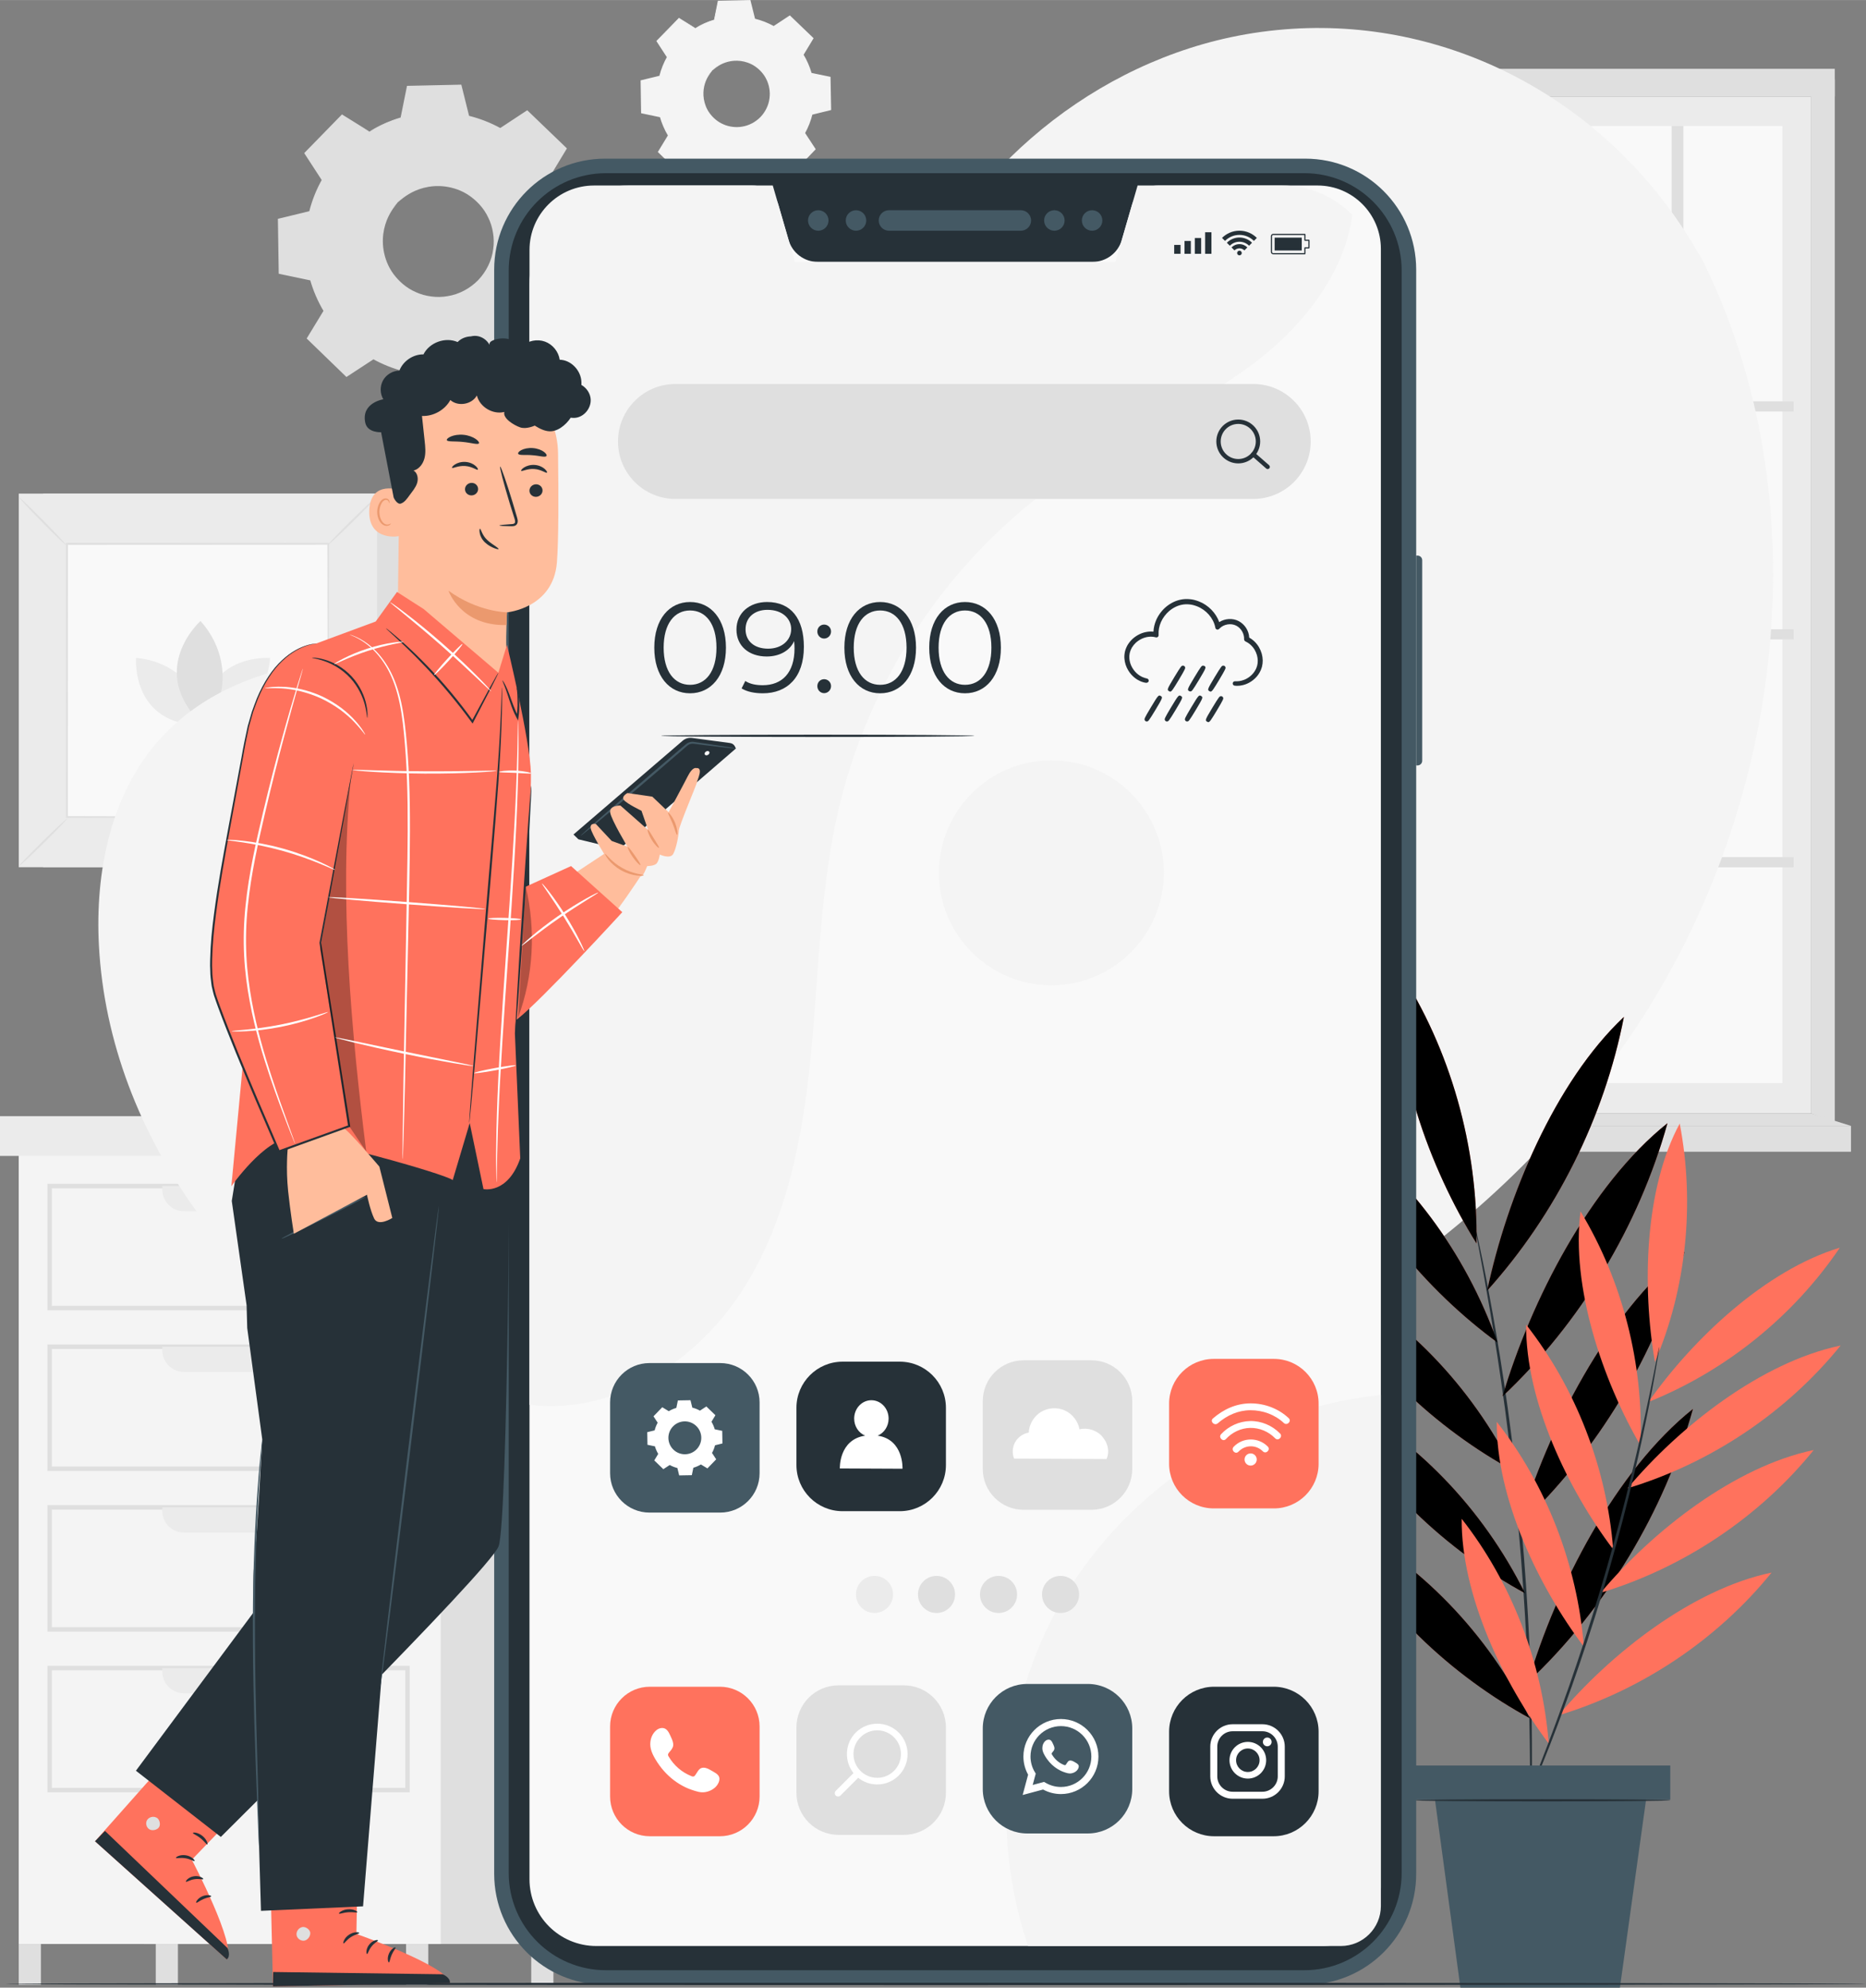 <?xml version="1.0" encoding="UTF-8"?>
<!DOCTYPE svg PUBLIC "-//W3C//DTD SVG 1.1//EN" "http://www.w3.org/Graphics/SVG/1.1/DTD/svg11.dtd">
<!-- Creator: CorelDRAW 2018 (64-Bit) -->
<svg xmlns="http://www.w3.org/2000/svg" xml:space="preserve" width="5.921in" height="6.306in" version="1.1" style="shape-rendering:geometricPrecision; text-rendering:geometricPrecision; image-rendering:optimizeQuality; fill-rule:evenodd; clip-rule:evenodd"
viewBox="0 0 5920.82 6305.6"
 xmlns:xlink="http://www.w3.org/1999/xlink">
 <rect x="0" y="0" width="5920.82" height="6305.6" fill="#808080" stroke="none"/>
 <defs>
  <style type="text/css">
   <![CDATA[
    .fil9 {fill:white}
    .fil6 {fill:black;fill-rule:nonzero}
    .fil5 {fill:#263138;fill-rule:nonzero}
    .fil7 {fill:#445964;fill-rule:nonzero}
    .fil0 {fill:#DFDFDF;fill-rule:nonzero}
    .fil11 {fill:#EB996E;fill-rule:nonzero}
    .fil2 {fill:#EBEBEB;fill-rule:nonzero}
    .fil1 {fill:#F4F4F4;fill-rule:nonzero}
    .fil3 {fill:#F9F9F9;fill-rule:nonzero}
    .fil4 {fill:#FF725D;fill-rule:nonzero}
    .fil10 {fill:#FFBD9C;fill-rule:nonzero}
    .fil8 {fill:white;fill-rule:nonzero}
    .fil12 {fill:black;fill-rule:nonzero;fill-opacity:0.302}
   ]]>
  </style>
 </defs>
 <g id="Layer_x0020_1">
  <g id="_1710232370512">
   <g>
    <g>
     <g>
      <polygon class="fil0" points="1795.98,6167.15 456.83,6167.15 456.83,3635.72 1795.98,3635.72 "/>
     </g>
    </g>
    <g>
     <g>
      <polygon class="fil1" points="1398.55,6167.15 59.4,6167.15 59.4,3635.72 1398.55,3635.72 "/>
     </g>
    </g>
    <g>
     <g>
      <g>
       <path class="fil0" d="M1299.98 4156.78l-1149.46 0 0 -401.27 1149.46 0 0 401.27zm-1135.34 -14.12l0 0 1121.22 0 0 -373.02 -1121.22 0 0 373.02z"/>
      </g>
     </g>
     <g>
      <g>
       <path class="fil2" d="M882.42 3842.53l-298.78 0c-37.95,0 -68.72,-30.77 -68.72,-68.72l0 -11.24 436.22 0 0 11.24c0,37.96 -30.77,68.72 -68.72,68.72z"/>
      </g>
     </g>
    </g>
    <g>
     <g>
      <g>
       <path class="fil0" d="M1299.98 4666.49l-1149.46 0 0 -401.27 1149.46 0 0 401.27zm-1135.34 -14.12l0 0 1121.22 0 0 -373.02 -1121.22 0 0 373.02z"/>
      </g>
     </g>
     <g>
      <g>
       <path class="fil2" d="M882.42 4352.25l-298.78 0c-37.95,0 -68.72,-30.77 -68.72,-68.72l0 -11.24 436.22 0 0 11.24c0,37.96 -30.77,68.73 -68.73,68.73z"/>
      </g>
     </g>
    </g>
    <g>
     <g>
      <g>
       <path class="fil0" d="M1299.98 5176.22l-1149.46 0 0 -401.27 1149.46 0 0 401.27zm-1135.34 -14.12l0 0 1121.22 0 0 -373.02 -1121.22 0 0 373.02z"/>
      </g>
     </g>
     <g>
      <g>
       <path class="fil2" d="M882.42 4861.97l-298.78 0c-37.95,0 -68.72,-30.77 -68.72,-68.72l0 -11.24 436.22 0 0 11.24c0,37.95 -30.77,68.72 -68.72,68.72z"/>
      </g>
     </g>
    </g>
    <g>
     <g>
      <g>
       <path class="fil0" d="M1299.98 5685.93l-1149.46 0 0 -401.27 1149.46 0 0 401.27zm-1135.34 -14.12l0 0 1121.22 0 0 -373.02 -1121.22 0 0 373.02z"/>
      </g>
     </g>
     <g>
      <g>
       <path class="fil2" d="M882.42 5371.68l-298.77 0c-37.96,0 -68.72,-30.77 -68.72,-68.72l0 -11.24 436.22 0 0 11.24c0,37.96 -30.77,68.72 -68.73,68.72z"/>
      </g>
     </g>
    </g>
    <g>
     <g>
      <polygon class="fil2" points="1454.57,3667.06 -0,3667.06 -0,3540.97 1454.57,3540.97 "/>
     </g>
    </g>
    <g>
     <g>
      <polygon class="fil0" points="1891.98,3667.06 1454.57,3667.06 1454.57,3540.97 1891.98,3540.97 "/>
     </g>
    </g>
    <g>
     <g>
      <polygon class="fil0" points="129.77,6296.45 59.4,6296.45 59.4,6167.15 129.77,6167.15 "/>
     </g>
    </g>
    <g>
     <g>
      <polygon class="fil0" points="564.6,6296.45 494.23,6296.45 494.23,6167.15 564.6,6167.15 "/>
     </g>
    </g>
    <g>
     <g>
      <polygon class="fil0" points="1358.85,6296.45 1288.48,6296.45 1288.48,6167.15 1358.85,6167.15 "/>
     </g>
    </g>
    <g>
     <g>
      <polygon class="fil0" points="1755.97,6296.45 1685.6,6296.45 1685.6,6167.15 1755.97,6167.15 "/>
     </g>
    </g>
   </g>
   <g>
    <g>
     <polygon class="fil0" points="1299.28,3204.34 1434.84,3551.12 1350.57,3550.73 1283.03,3337.62 "/>
    </g>
    <g>
     <g>
      <g>
       <polygon class="fil2" points="836.39,2883.92 789.8,3548.37 1270.86,3558.41 1324.99,2883.92 "/>
      </g>
      <g>
       <polygon class="fil3" points="884.52,2937.44 845.73,3490.49 1203.35,3507.24 1253.31,2934.16 "/>
      </g>
     </g>
     <g>
      <polygon class="fil0" points="963,3015.64 933.98,3404.4 1131.26,3404.4 1166.06,3015.64 "/>
     </g>
    </g>
   </g>
   <g>
    <g>
     <g>
      <g>
       <polygon class="fil2" points="5745.83,3531.83 3950.25,3531.83 3950.25,306.2 5745.83,306.2 "/>
      </g>
     </g>
    </g>
    <g>
     <g>
      <g>
       <polygon class="fil3" points="5655.59,3435.74 4021.99,3435.74 4021.99,399.74 5655.59,399.74 "/>
      </g>
     </g>
    </g>
    <g>
     <g>
      <g>
       <polygon class="fil0" points="5821.78,3560.91 5745.83,3531.83 5745.83,251.49 5821.78,251.49 "/>
      </g>
     </g>
    </g>
    <g>
     <g>
      <g>
       <polygon class="fil0" points="5691.06,1305.44 4021.99,1305.44 4021.99,1273.11 5691.06,1273.11 "/>
      </g>
     </g>
    </g>
    <g>
     <g>
      <g>
       <polygon class="fil0" points="5691.06,2028.43 4021.99,2028.43 4021.99,1996.1 5691.06,1996.1 "/>
      </g>
     </g>
    </g>
    <g>
     <g>
      <g>
       <polygon class="fil0" points="5691.06,2751.42 4021.99,2751.42 4021.99,2719.1 5691.06,2719.1 "/>
      </g>
     </g>
    </g>
    <g>
     <g>
      <g>
       <polygon class="fil0" points="4880.06,1289.27 4880.06,3521.83 4797.52,3521.83 4797.52,1289.27 "/>
      </g>
     </g>
    </g>
    <g>
     <g>
      <g>
       <polygon class="fil0" points="4373.94,1289.27 4336.55,1289.27 4336.55,399.74 4373.94,399.74 "/>
      </g>
     </g>
    </g>
    <g>
     <g>
      <g>
       <polygon class="fil0" points="4696.43,1289.27 4659.04,1289.27 4659.04,399.74 4696.43,399.74 "/>
      </g>
     </g>
    </g>
    <g>
     <g>
      <g>
       <polygon class="fil0" points="5018.91,1289.27 4981.52,1289.27 4981.52,399.74 5018.91,399.74 "/>
      </g>
     </g>
    </g>
    <g>
     <g>
      <g>
       <polygon class="fil0" points="5341.39,1289.27 5304,1289.27 5304,399.74 5341.39,399.74 "/>
      </g>
     </g>
    </g>
    <g>
     <g>
      <g>
       <polygon class="fil0" points="3950.25,3551.8 3874.3,3551.8 3874.3,251.49 3950.25,251.49 "/>
      </g>
     </g>
    </g>
    <g>
     <g>
      <g>
       <polygon class="fil0" points="5821.78,306.2 3874.3,306.2 3874.3,218.19 5821.78,218.19 "/>
      </g>
     </g>
    </g>
    <g>
     <g>
      <g>
       <polygon class="fil0" points="5873.19,3653.76 3820.42,3653.76 3820.42,3571.76 5873.19,3571.76 "/>
      </g>
     </g>
    </g>
    <g>
     <g>
      <g>
       <polygon class="fil0" points="5745.83,3531.83 5873.19,3571.76 3820.42,3571.76 3950.25,3531.83 "/>
      </g>
     </g>
    </g>
   </g>
   <g>
    <g>
     <g>
      <g>
       <g>
        <path class="fil0" d="M1172.18 417.67c31.78,-19.2 65.6,-33.76 100.48,-43.67l20.7 -99.46 168.04 -2.94 24.18 98.66c35.22,8.67 69.54,22.04 101.96,40.11l84.93 -55.67 120.91 116.74 -52.64 86.81c19.21,31.78 33.76,65.62 43.67,100.51l99.45 20.69 2.95 168.04 -98.67 24.19c-8.68,35.21 -22.04,69.52 -40.11,101.95l55.66 84.94 -116.73 120.91 -86.83 -52.65c-31.78,19.2 -65.61,33.76 -100.5,43.67l-20.7 99.46 -168.04 2.95 -24.19 -98.67c-35.21,-8.68 -69.52,-22.04 -101.95,-40.11l-84.93 55.67 -120.91 -116.74 52.64 -86.82c-19.2,-31.78 -33.77,-65.6 -43.67,-100.5l-99.46 -20.7 -2.95 -168.04 98.67 -24.19c8.68,-35.21 22.05,-69.52 40.11,-101.95l-55.66 -84.93 116.73 -120.91 86.84 52.65zm89.58 223.86l0 0c-69.16,71.64 -67.16,185.78 4.48,254.94 71.64,69.16 185.78,67.15 254.93,-4.48 69.16,-71.64 67.16,-185.78 -4.48,-254.94 -71.64,-69.16 -185.77,-67.15 -254.93,4.48z"/>
       </g>
      </g>
     </g>
     <g>
      <g>
       <g>
        <g>
         <path class="fil0" d="M1261.76 641.53c0,0 9.43,-13.29 33.57,-29.46 23.69,-15.78 65.11,-33.35 117.63,-27.81 25.85,2.91 54.15,11.34 79.94,28.4 25.51,17.05 49.6,41.33 64.65,72.84 7.93,15.48 13.42,32.66 16.4,50.61 3.24,17.91 3.7,36.75 1.01,55.5 -4.56,37.67 -22.37,74.78 -50.05,103.94 -28.18,28.7 -64.65,47.81 -102.14,53.7 -18.65,3.36 -37.5,3.56 -55.52,0.94 -18.04,-2.35 -35.41,-7.24 -51.16,-14.61 -32.02,-13.93 -57.13,-37.16 -75.07,-62.06 -17.96,-25.17 -27.37,-53.16 -31.19,-78.9 -7.38,-52.29 8.72,-94.29 23.67,-118.52 15.31,-24.69 28.26,-34.58 28.26,-34.58 0.98,0.83 -10.88,11.83 -24.77,36.58 -13.58,24.32 -27.95,65.35 -19.93,115.42 4.12,24.65 13.52,51.25 30.95,75.04 17.41,23.51 41.51,45.38 71.97,58.32 14.98,6.89 31.46,11.4 48.56,13.53 17.07,2.38 34.91,2.11 52.53,-1.14 35.44,-5.7 69.76,-23.8 96.41,-50.9 26.13,-27.58 43.01,-62.51 47.45,-98.12 2.63,-17.71 2.27,-35.55 -0.72,-52.52 -2.72,-17 -7.8,-33.33 -15.22,-48.05 -14,-29.98 -36.7,-53.3 -60.81,-69.87 -24.38,-16.58 -51.29,-25.04 -76.07,-28.3 -50.31,-6.26 -90.82,9.54 -114.65,23.97 -24.26,14.75 -34.84,27 -35.7,26.04z"/>
        </g>
       </g>
      </g>
     </g>
     <g>
      <g>
       <g>
        <g>
         <path class="fil0" d="M1172.18 417.67c0,0.14 -1.88,-0.85 -5.6,-2.96 -4.09,-2.36 -9.56,-5.52 -16.65,-9.63 -15.18,-8.96 -37.05,-21.89 -65.44,-38.65l2.04 -0.26c-29.71,31.13 -68.77,72.07 -116.03,121.58l0.31 -3.26c16.96,25.67 35.83,54.19 56,84.7l1.01 1.52 -0.89 1.62c-16.51,29.89 -30.37,63.93 -39.46,101.28l-0.48 1.99 -2 0.5c-30.73,7.63 -64,15.88 -98.6,24.47l2.81 -3.63c1.05,52.91 2.17,109.06 3.33,168.02l-3.23 -3.91c30.8,6.35 64.72,13.33 99.48,20.5l2.53 0.52 0.71 2.49c9.24,32.44 23.67,66.93 43.37,99.35l1.4 2.3 -1.4 2.32c-16.28,26.94 -34.23,56.64 -52.52,86.9l-0.74 -5.7c38.02,36.62 79.03,76.11 121.05,116.59l-5.98 -0.56c26.44,-17.37 55.46,-36.43 84.87,-55.76l2.49 -1.63 2.59 1.44c29.65,16.52 64.28,30.63 100.76,39.55l2.94 0.72 0.72 2.94c7.59,30.9 15.89,64.61 24.25,98.65l-5.01 -3.85c53.2,-0.96 110.23,-1.98 168.04,-3.02l-4.93 4.09c6.53,-31.41 13.57,-65.31 20.67,-99.45l0.64 -3.07 3 -0.85c33.09,-9.36 67.37,-23.83 99.14,-43.07l0.09 -0.05 2.71 -1.61 2.65 1.61c29.15,17.68 58.12,35.24 86.82,52.65l-6.39 0.83c39.46,-40.85 78.39,-81.15 116.76,-120.88l-0.6 6.36c-18.72,-28.6 -37.26,-56.92 -55.62,-84.95l-1.69 -2.57 1.5 -2.68c17.85,-31.97 31.11,-65.98 39.68,-100.68l0.74 -2.95 2.94 -0.72c33.37,-8.16 66.23,-16.19 98.68,-24.11l-3.75 4.87c-0.95,-57.36 -1.88,-113.4 -2.78,-168.03l3.78 4.57c-33.73,-7.06 -66.87,-14 -99.42,-20.82l-2.75 -0.58 -0.76 -2.69c-10.07,-35.63 -24.76,-69.09 -43.04,-99.45l-1.4 -2.33 1.4 -2.31c18.1,-29.74 35.65,-58.57 52.78,-86.72l0.69 5.31c-42.44,-41.15 -82.52,-80 -120.67,-116.98l4.92 0.46c-29.92,19.5 -57.99,37.8 -85.06,55.45l-1.89 1.24 -1.95 -1.09c-33.85,-18.93 -67.78,-31.74 -100.97,-40.06l-2.01 -0.5 -0.48 -1.99c-8.67,-35.88 -16.48,-68.2 -23.86,-98.74l3.02 2.33c-65.11,0.85 -120.57,1.58 -168.06,2.2l2.22 -1.84c-8.52,39.67 -15.51,72.22 -21.33,99.33l-0.22 0.99 -0.96 0.27c-35.56,9.93 -60.57,21.54 -76.84,29.56 -7.77,4.06 -13.72,7.17 -18.07,9.44 -4.09,2.24 -6.03,3.21 -6.03,3.07 0.01,-0.13 1.92,-1.45 5.6,-3.81 3.84,-2.36 9.66,-5.91 17.71,-10.21 16.08,-8.56 41.01,-20.74 76.72,-31.24l-1.17 1.26c5.48,-27.18 12.04,-59.81 20.05,-99.59l0.37 -1.8 1.87 -0.04c47.48,-1.04 102.93,-2.26 168.02,-3.69l2.43 -0.05 0.6 2.38c7.58,30.48 15.6,62.76 24.51,98.57l-2.48 -2.49c33.79,8.25 68.39,21.07 102.95,40.17l-3.84 0.14c26.99,-17.79 54.97,-36.22 84.79,-55.88l2.63 -1.73 2.29 2.2c38.3,36.82 78.52,75.51 121.14,116.49l2.47 2.38 -1.78 2.94c-17.04,28.21 -34.49,57.11 -52.49,86.9l0.01 -4.62c18.77,30.96 33.9,65.14 44.29,101.55l-3.5 -3.27c32.57,6.74 65.72,13.59 99.47,20.58l3.72 0.77 0.07 3.81c1.02,54.63 2.06,110.66 3.13,168.03l0.07 3.93 -3.83 0.94c-32.44,7.98 -65.29,16.06 -98.64,24.26l3.66 -3.66c-8.73,35.57 -22.28,70.43 -40.54,103.22l-0.19 -5.24c18.39,28.02 36.95,56.32 55.7,84.9l2.24 3.42 -2.83 2.94c-38.35,39.74 -77.26,80.07 -116.7,120.94l-2.87 2.96 -3.53 -2.14c-28.7,-17.4 -57.68,-34.96 -86.83,-52.63l5.35 0 -0.09 0.05c-32.59,19.74 -67.74,34.57 -101.67,44.15l3.64 -3.91c-7.11,34.14 -14.17,68.04 -20.72,99.45l-0.84 4.02 -4.1 0.07c-57.81,0.99 -114.84,1.96 -168.04,2.87l-4.04 0.07 -0.96 -3.93c-8.33,-34.06 -16.56,-67.77 -24.12,-98.68l3.66 3.66c-37.37,-9.19 -72.83,-23.69 -103.14,-40.67l5.07 -0.19c-29.45,19.26 -58.52,38.28 -84.98,55.59l-3.22 2.11 -2.76 -2.67c-41.93,-40.58 -82.83,-80.17 -120.76,-116.89l-2.65 -2.56 1.91 -3.15c18.37,-30.2 36.41,-59.85 52.77,-86.73l-0 4.61c-20.04,-33.2 -34.66,-68.49 -43.96,-101.63l3.24 3.01c-34.75,-7.3 -68.64,-14.42 -99.42,-20.89l-3.19 -0.67 -0.06 -3.24c-0.9,-58.96 -1.76,-115.12 -2.56,-168.04l-0.04 -2.95 2.85 -0.69c34.65,-8.39 67.96,-16.46 98.74,-23.91l-2.48 2.48c9.47,-37.92 23.79,-72.4 40.75,-102.61l0.11 3.13c-19.93,-30.68 -38.56,-59.35 -55.32,-85.15l-1.15 -1.77 1.46 -1.49c47.81,-48.96 87.35,-89.44 117.43,-120.23l0.93 -0.96 1.11 0.69c27.75,17.26 49.13,30.57 63.96,39.8 7.01,4.45 12.41,7.89 16.45,10.44 3.69,2.39 5.57,3.67 5.57,3.81z"/>
        </g>
       </g>
      </g>
     </g>
    </g>
    <g>
     <g>
      <g>
       <g>
        <path class="fil1" d="M2206.43 89.3c19.02,-11.49 39.26,-20.21 60.15,-26.14l12.39 -59.54 100.59 -1.76 14.48 59.06c21.08,5.2 41.62,13.19 61.04,24.02l50.84 -33.33 72.37 69.88 -31.51 51.97c11.5,19.03 20.21,39.28 26.14,60.17l59.53 12.39 1.77 100.59 -59.06 14.48c-5.19,21.07 -13.19,41.61 -24,61.03l33.31 50.84 -69.87 72.38 -51.98 -31.52c-19.02,11.5 -39.27,20.2 -60.16,26.14l-12.39 59.54 -100.59 1.76 -14.48 -59.06c-21.07,-5.2 -41.61,-13.2 -61.03,-24.02l-50.84 33.33 -72.38 -69.88 31.51 -51.97c-11.5,-19.02 -20.21,-39.27 -26.14,-60.15l-59.54 -12.39 -1.76 -100.59 59.06 -14.48c5.19,-21.07 13.2,-41.61 24.01,-61.03l-33.32 -50.84 69.87 -72.38 51.98 31.52zm53.62 134l0 0c-41.41,42.89 -40.2,111.21 2.68,152.61 42.88,41.4 111.2,40.19 152.61,-2.69 41.39,-42.88 40.2,-111.2 -2.69,-152.6 -42.88,-41.4 -111.2,-40.2 -152.6,2.68z"/>
       </g>
      </g>
     </g>
     <g>
      <g>
       <g>
        <g>
         <path class="fil1" d="M2260.05 223.3c0,0 5.64,-7.95 20.09,-17.63 14.18,-9.45 38.97,-19.96 70.41,-16.65 15.48,1.74 32.41,6.78 47.85,17 15.27,10.21 29.69,24.74 38.7,43.6 4.74,9.26 8.04,19.55 9.82,30.29 1.94,10.72 2.22,22 0.61,33.22 -2.73,22.55 -13.39,44.76 -29.96,62.22 -16.87,17.19 -38.7,28.62 -61.14,32.15 -11.16,2.01 -22.44,2.13 -33.23,0.57 -10.8,-1.41 -21.2,-4.33 -30.62,-8.75 -19.17,-8.34 -34.2,-22.24 -44.94,-37.15 -10.75,-15.07 -16.39,-31.82 -18.67,-47.23 -4.42,-31.3 5.22,-56.44 14.17,-70.95 9.17,-14.78 16.92,-20.7 16.92,-20.7 0.58,0.5 -6.52,7.09 -14.83,21.9 -8.13,14.56 -16.73,39.12 -11.93,69.09 2.46,14.76 8.09,30.68 18.53,44.92 10.42,14.07 24.85,27.17 43.08,34.91 8.96,4.12 18.83,6.83 29.07,8.1 10.22,1.43 20.9,1.26 31.44,-0.68 21.22,-3.41 41.76,-14.25 57.71,-30.47 15.64,-16.51 25.74,-37.42 28.4,-58.74 1.57,-10.6 1.36,-21.28 -0.43,-31.44 -1.63,-10.18 -4.67,-19.95 -9.11,-28.76 -8.38,-17.95 -21.97,-31.91 -36.4,-41.83 -14.59,-9.92 -30.7,-14.98 -45.54,-16.94 -30.12,-3.74 -54.37,5.71 -68.63,14.35 -14.52,8.83 -20.85,16.16 -21.37,15.59z"/>
        </g>
       </g>
      </g>
     </g>
     <g>
      <g>
       <g>
        <g>
         <path class="fil1" d="M2206.43 89.3c0,0.09 -1.13,-0.5 -3.35,-1.77 -2.44,-1.41 -5.72,-3.31 -9.97,-5.76 -9.09,-5.37 -22.17,-13.1 -39.17,-23.14l1.22 -0.16c-17.78,18.63 -41.17,43.14 -69.46,72.78l0.19 -1.95c10.16,15.37 21.45,32.44 33.53,50.7l0.6 0.91 -0.54 0.97c-9.88,17.89 -18.18,38.27 -23.62,60.63l-0.29 1.19 -1.2 0.3c-18.4,4.57 -38.31,9.5 -59.02,14.65l1.68 -2.17c0.63,31.67 1.3,65.28 2,100.57l-1.93 -2.34c18.43,3.8 38.74,7.98 59.55,12.28l1.52 0.31 0.42 1.49c5.53,19.42 14.17,40.07 25.96,59.48l0.84 1.38 -0.84 1.39c-9.74,16.12 -20.49,33.9 -31.44,52.02l-0.44 -3.41c22.76,21.92 47.3,45.56 72.46,69.79l-3.58 -0.33c15.82,-10.39 33.2,-21.81 50.81,-33.37l1.49 -0.98 1.56 0.87c17.74,9.89 38.47,18.33 60.31,23.68l1.76 0.43 0.44 1.76c4.54,18.5 9.51,38.67 14.52,59.06l-3 -2.31c31.85,-0.57 65.98,-1.19 100.59,-1.81l-2.95 2.45c3.91,-18.81 8.12,-39.1 12.38,-59.54l0.38 -1.83 1.8 -0.51c19.81,-5.6 40.33,-14.26 59.35,-25.78l0.05 -0.03 1.62 -0.96 1.58 0.96c17.45,10.58 34.8,21.1 51.97,31.52l-3.82 0.49c23.62,-24.45 46.93,-48.58 69.89,-72.36l-0.36 3.81c-11.21,-17.12 -22.31,-34.07 -33.29,-50.85l-1.01 -1.54 0.89 -1.6c10.69,-19.14 18.62,-39.5 23.75,-60.27l0.44 -1.76 1.76 -0.43c19.98,-4.88 39.65,-9.69 59.07,-14.43l-2.25 2.91c-0.57,-34.34 -1.12,-67.88 -1.67,-100.59l2.26 2.73c-20.19,-4.22 -40.03,-8.38 -59.51,-12.46l-1.65 -0.35 -0.45 -1.61c-6.02,-21.33 -14.82,-41.36 -25.76,-59.53l-0.84 -1.39 0.84 -1.38c10.83,-17.8 21.34,-35.06 31.59,-51.92l0.41 3.19c-25.41,-24.63 -49.39,-47.89 -72.23,-70.02l2.94 0.28c-17.91,11.67 -34.71,22.63 -50.92,33.19l-1.13 0.74 -1.17 -0.65c-20.26,-11.34 -40.57,-19 -60.44,-23.98l-1.2 -0.3 -0.29 -1.19c-5.19,-21.48 -9.87,-40.83 -14.28,-59.11l1.81 1.39c-38.97,0.51 -72.17,0.94 -100.59,1.32l1.33 -1.11c-5.1,23.75 -9.28,43.23 -12.77,59.46l-0.13 0.59 -0.57 0.16c-21.29,5.94 -36.26,12.89 -46,17.7 -4.65,2.43 -8.21,4.29 -10.82,5.65 -2.45,1.34 -3.61,1.92 -3.61,1.83 0,-0.08 1.15,-0.87 3.35,-2.28 2.3,-1.42 5.78,-3.54 10.6,-6.11 9.63,-5.12 24.55,-12.41 45.92,-18.7l-0.7 0.75c3.28,-16.27 7.21,-35.8 12,-59.61l0.22 -1.08 1.12 -0.02c28.42,-0.62 61.61,-1.35 100.58,-2.2l1.46 -0.03 0.36 1.43c4.54,18.24 9.33,37.56 14.67,59.01l-1.48 -1.49c20.22,4.94 40.94,12.61 61.63,24.04l-2.3 0.09c16.16,-10.65 32.91,-21.68 50.76,-33.45l1.57 -1.04 1.37 1.32c22.93,22.04 47,45.2 72.51,69.73l1.48 1.42 -1.07 1.76c-10.2,16.89 -20.65,34.19 -31.42,52.02l0 -2.77c11.24,18.54 20.29,39 26.51,60.79l-2.1 -1.96c19.5,4.04 39.34,8.14 59.55,12.31l2.22 0.46 0.04 2.28c0.61,32.7 1.23,66.24 1.87,100.58l0.04 2.35 -2.29 0.56c-19.42,4.78 -39.08,9.61 -59.05,14.52l2.19 -2.19c-5.23,21.29 -13.33,42.16 -24.26,61.79l-0.11 -3.14c11,16.77 22.11,33.72 33.34,50.82l1.34 2.04 -1.7 1.77c-22.96,23.79 -46.25,47.93 -69.85,72.39l-1.71 1.78 -2.11 -1.28c-17.18,-10.41 -34.53,-20.93 -51.98,-31.5l3.2 0 -0.06 0.03c-19.51,11.82 -40.55,20.69 -60.86,26.43l2.18 -2.34c-4.26,20.44 -8.49,40.73 -12.4,59.53l-0.5 2.41 -2.45 0.04c-34.61,0.59 -68.74,1.18 -100.59,1.72l-2.42 0.04 -0.57 -2.35c-4.98,-20.38 -9.92,-40.57 -14.44,-59.07l2.19 2.19c-22.37,-5.5 -43.59,-14.19 -61.74,-24.35l3.04 -0.11c-17.63,11.53 -35.03,22.91 -50.87,33.27l-1.93 1.26 -1.65 -1.6c-25.1,-24.29 -49.59,-47.99 -72.29,-69.97l-1.59 -1.53 1.15 -1.88c11,-18.08 21.8,-35.83 31.59,-51.92l0 2.76c-12,-19.87 -20.75,-41 -26.31,-60.84l1.94 1.8c-20.8,-4.37 -41.09,-8.64 -59.51,-12.51l-1.91 -0.41 -0.03 -1.94c-0.54,-35.3 -1.06,-68.91 -1.54,-100.59l-0.03 -1.77 1.71 -0.41c20.74,-5.02 40.68,-9.85 59.1,-14.31l-1.48 1.49c5.67,-22.7 14.24,-43.34 24.4,-61.43l0.06 1.88c-11.93,-18.36 -23.08,-35.53 -33.11,-50.97l-0.69 -1.06 0.87 -0.89c28.62,-29.31 52.29,-53.54 70.3,-71.97l0.56 -0.57 0.66 0.41c16.61,10.34 29.41,18.3 38.29,23.83 4.19,2.66 7.43,4.72 9.85,6.25 2.21,1.43 3.33,2.2 3.33,2.28z"/>
        </g>
       </g>
      </g>
     </g>
    </g>
   </g>
   <g>
    <g>
     <g>
      <polygon class="fil0" points="1273.61,2751.09 136.6,2751.09 136.6,1565.85 1273.61,1565.85 "/>
     </g>
    </g>
    <g>
     <g>
      <polygon class="fil2" points="1196.61,2751.09 59.6,2751.09 59.6,1565.85 1196.61,1565.85 "/>
     </g>
    </g>
    <g>
     <g>
      <polygon class="fil3" points="1043.76,2591.76 212.44,2591.76 212.44,1725.18 1043.76,1725.18 "/>
     </g>
    </g>
    <g>
     <g>
      <g>
       <path class="fil0" d="M212.44 2597.52c0.55,0.66 -7.43,9.61 -20.77,23.55 -13.35,13.94 -32.05,32.85 -52.97,53.46 -20.92,20.61 -40.1,39.01 -54.21,52.12 -14.1,13.1 -23.14,20.91 -23.75,20.29 -0.61,-0.61 7.33,-9.53 20.68,-23.46 13.34,-13.94 32.09,-32.89 53.06,-53.55 20.97,-20.65 40.19,-39.09 54.29,-52.19 14.11,-13.11 23.11,-20.87 23.66,-20.21z"/>
      </g>
     </g>
    </g>
    <g>
     <g>
      <g>
       <path class="fil0" d="M1043.76 2595.39c0.66,-0.56 9.62,7.43 23.55,20.77 13.94,13.35 32.85,32.05 53.46,52.96 20.61,20.93 39.01,40.1 52.11,54.21 13.1,14.11 20.91,23.14 20.3,23.75 -0.61,0.61 -9.53,-7.33 -23.47,-20.68 -13.94,-13.34 -32.89,-32.09 -53.55,-53.07 -20.65,-20.96 -39.09,-40.18 -52.19,-54.29 -13.1,-14.11 -20.87,-23.11 -20.21,-23.66z"/>
      </g>
     </g>
    </g>
    <g>
     <g>
      <g>
       <path class="fil0" d="M1041.49 1727.49c-0.56,-0.66 7.43,-9.62 20.78,-23.56 13.34,-13.94 32.05,-32.85 52.96,-53.46 20.93,-20.61 40.1,-39.01 54.21,-52.12 14.1,-13.1 23.14,-20.91 23.75,-20.29 0.61,0.61 -7.33,9.53 -20.68,23.47 -13.34,13.93 -32.09,32.89 -53.06,53.55 -20.97,20.65 -40.19,39.09 -54.29,52.19 -14.11,13.11 -23.11,20.87 -23.66,20.22z"/>
      </g>
     </g>
    </g>
    <g>
     <g>
      <g>
       <path class="fil0" d="M210.17 1729.62c-0.66,0.56 -9.62,-7.43 -23.56,-20.78 -13.93,-13.34 -32.85,-32.05 -53.46,-52.96 -20.61,-20.93 -39.01,-40.1 -52.11,-54.21 -13.1,-14.11 -20.91,-23.14 -20.3,-23.75 0.61,-0.61 9.53,7.33 23.47,20.68 13.94,13.34 32.89,32.09 53.55,53.06 20.65,20.97 39.09,40.19 52.19,54.29 13.1,14.11 20.87,23.11 20.21,23.66z"/>
      </g>
     </g>
    </g>
    <g>
     <g>
      <g>
       <path class="fil0" d="M1041.49 2591.76c0,0 -0.1,-1.46 -0.15,-4.18 -0.04,-2.89 -0.09,-6.88 -0.16,-12.07 -0.07,-10.78 -0.18,-26.41 -0.31,-46.74 -0.17,-40.97 -0.41,-100.67 -0.72,-176.56 -0.33,-151.74 -0.81,-368.03 -1.38,-627.04l2.72 2.72c-241.99,0.12 -526.21,0.26 -828.96,0.4l-0.08 0 3.12 -3.12c-0.16,318.07 -0.31,615.65 -0.44,866.58l-2.68 -2.68c248.54,0.57 455.45,1.04 600.43,1.37 72.5,0.3 129.47,0.54 168.56,0.7 19.38,0.14 34.28,0.24 44.57,0.31 4.94,0.06 8.74,0.11 11.5,0.15 2.6,0.05 3.99,0.15 3.99,0.15 0,0 -1.19,0.1 -3.69,0.15 -2.69,0.04 -6.39,0.09 -11.21,0.15 -10.17,0.07 -24.89,0.17 -44.05,0.31 -38.94,0.17 -95.72,0.4 -167.96,0.7 -145.39,0.33 -352.89,0.8 -602.14,1.37l-2.68 0.01 0 -2.69c-0.13,-250.93 -0.28,-548.5 -0.44,-866.58l-0 -3.12 3.13 0 0.08 0c302.76,0.15 586.98,0.28 828.96,0.4l2.73 0 -0.01 2.72c-0.57,259.72 -1.05,476.61 -1.38,628.78 -0.31,75.62 -0.55,135.12 -0.71,175.94 -0.14,20.09 -0.24,35.55 -0.31,46.21 -0.07,5.06 -0.12,8.95 -0.15,11.78 -0.05,2.62 -0.16,3.87 -0.16,3.87z"/>
      </g>
     </g>
    </g>
    <g>
     <g>
      <g>
       <path class="fil2" d="M431.85 2087.21c0,0 -17.8,214.55 214.56,214.55 0,-114.5 -94.46,-204.88 -214.56,-214.55z"/>
      </g>
     </g>
     <g>
      <g>
       <path class="fil2" d="M857.02 2087.36c0,0 -214.56,-17.8 -214.56,214.56 114.5,0 204.89,-94.46 214.56,-214.56z"/>
      </g>
     </g>
     <g>
      <g>
       <path class="fil0" d="M636.1 1969.94c0,0 -175.28,157.35 9.59,331.83 85.98,-91.1 78.7,-233.95 -9.59,-331.83z"/>
      </g>
     </g>
    </g>
   </g>
   <g>
    <path class="fil1" d="M5400.72 822.29l-31.93 -52.61c-269.11,-443.46 -755.65,-710.78 -1268.63,-678.35 -65.94,4.17 -131.6,13.1 -196.38,26.96 -466.41,99.83 -872.23,452.54 -1040.44,904.24 -98.93,265.66 -126.57,571.53 -314.31,782.39 -244.33,274.43 -659.15,283.05 -1023.85,271.68 -364.7,-11.37 -779.79,-1.67 -1022.93,273.84 -152.28,172.55 -200.67,417.92 -188.39,649 32.51,611.79 458.81,1158.82 1000.96,1430.72 542.15,271.91 1180.48,296.26 1773.82,176.65 831.22,-167.56 1621.7,-627.71 2096.84,-1338.44 475.14,-710.71 595.39,-1679 215.23,-2446.09z"/>
   </g>
   <g>
    <g>
     <g>
      <g>
       <g>
        <path class="fil4" d="M4854.36 5451.13c-236.68,-127.94 -502.72,-360.78 -606.22,-625.27 255.88,131.97 471.5,354.37 606.22,625.27z"/>
       </g>
      </g>
      <g>
       <g>
        <path class="fil4" d="M4838.92 5054.4c-236.69,-127.94 -502.72,-360.78 -606.22,-625.27 255.88,131.97 471.5,354.37 606.22,625.27z"/>
       </g>
      </g>
      <g>
       <g>
        <path class="fil4" d="M4803.56 4666.6c-236.68,-127.94 -502.72,-360.78 -606.22,-625.27 255.88,131.97 471.5,354.37 606.22,625.27z"/>
       </g>
      </g>
      <g>
       <g>
        <path class="fil4" d="M4751.8 4259.23c-219.58,-159.99 -455.86,-428.13 -527.21,-704.9 238.14,166.68 425.66,417.4 527.21,704.9z"/>
       </g>
      </g>
      <g>
       <g>
        <path class="fil4" d="M4685.05 3944.95c-148.58,-237.72 -275.43,-582.53 -246.37,-868.22 163.49,251.47 251.12,560.29 246.37,868.22z"/>
       </g>
      </g>
      <g>
       <g>
        <path class="fil4" d="M4718.73 4094.54c62.54,-296.53 214.75,-662.46 433.94,-868.57 -61.78,318.25 -216.13,627.19 -433.94,868.57z"/>
       </g>
      </g>
      <g>
       <g>
        <path class="fil4" d="M4767.47 4429.98c89.53,-303.39 278.16,-671.26 523.42,-866.83 -90.52,326.07 -276.69,634.39 -523.42,866.83z"/>
       </g>
      </g>
      <g>
       <g>
        <path class="fil4" d="M4821.28 4838.51c89.53,-303.39 278.16,-671.26 523.42,-866.83 -90.52,326.08 -276.69,634.39 -523.42,866.83z"/>
       </g>
      </g>
      <g>
       <g>
        <path class="fil4" d="M4848.38 5336.39c89.53,-303.39 278.16,-671.26 523.42,-866.83 -90.52,326.08 -276.69,634.39 -523.42,866.83z"/>
       </g>
      </g>
      <g>
       <g>
        <g>
         <path class="fil5" d="M4679.1 3885.11c0.17,-0.03 0.66,1.59 1.48,4.8 0.89,3.76 2,8.46 3.37,14.28 2.91,13.32 6.94,31.74 12.04,55.09 10.44,47.85 24.1,117.39 39.63,203.57 15.71,86.15 32.18,189.14 48.4,303.79 15.71,114.72 30.83,241.15 43.22,374.21 12.07,133.13 20.21,260.24 25.67,375.92 5,115.7 7.52,219.98 7.82,307.54 0.44,87.57 -0.28,158.43 -1.8,207.37 -0.75,23.89 -1.34,42.72 -1.77,56.35 -0.29,5.97 -0.52,10.79 -0.7,14.65 -0.21,3.3 -0.41,4.98 -0.57,4.98 -0.17,0 -0.31,-1.7 -0.42,-5 -0.07,-3.87 -0.15,-8.69 -0.26,-14.67 -0.01,-13.63 -0.03,-32.47 -0.05,-56.36 0.36,-48.94 0.05,-119.76 -1.28,-207.25 -1.18,-87.49 -4.41,-191.64 -9.89,-307.2 -5.94,-115.54 -14.34,-242.47 -26.4,-375.45 -12.38,-132.91 -27.21,-259.22 -42.43,-373.89 -15.71,-114.59 -31.46,-217.59 -46.3,-303.82 -14.66,-86.26 -27.29,-155.95 -36.59,-204 -4.35,-23.5 -7.77,-42.03 -10.25,-55.43 -0.99,-5.9 -1.79,-10.65 -2.43,-14.47 -0.5,-3.27 -0.67,-4.96 -0.51,-5z"/>
        </g>
       </g>
      </g>
      <g>
       <g>
        <path class="fil6" d="M4854.36 5451.13c-236.68,-127.94 -502.72,-360.78 -606.22,-625.27 255.88,131.97 471.5,354.37 606.22,625.27z"/>
       </g>
      </g>
      <g>
       <g>
        <path class="fil6" d="M4838.92 5054.4c-236.69,-127.94 -502.72,-360.78 -606.22,-625.27 255.88,131.97 471.5,354.37 606.22,625.27z"/>
       </g>
      </g>
      <g>
       <g>
        <path class="fil6" d="M4803.56 4666.6c-236.68,-127.94 -502.72,-360.78 -606.22,-625.27 255.88,131.97 471.5,354.37 606.22,625.27z"/>
       </g>
      </g>
      <g>
       <g>
        <path class="fil6" d="M4751.8 4259.23c-219.58,-159.99 -455.86,-428.13 -527.21,-704.9 238.14,166.68 425.66,417.4 527.21,704.9z"/>
       </g>
      </g>
      <g>
       <g>
        <path class="fil6" d="M4685.05 3944.95c-148.58,-237.72 -275.43,-582.53 -246.37,-868.22 163.49,251.47 251.12,560.29 246.37,868.22z"/>
       </g>
      </g>
      <g>
       <g>
        <path class="fil6" d="M4718.73 4094.54c62.54,-296.53 214.75,-662.46 433.94,-868.57 -61.78,318.25 -216.13,627.19 -433.94,868.57z"/>
       </g>
      </g>
      <g>
       <g>
        <path class="fil6" d="M4767.47 4429.98c89.53,-303.39 278.16,-671.26 523.42,-866.83 -90.52,326.07 -276.69,634.39 -523.42,866.83z"/>
       </g>
      </g>
      <g>
       <g>
        <path class="fil6" d="M4821.28 4838.51c89.53,-303.39 278.16,-671.26 523.42,-866.83 -90.52,326.08 -276.69,634.39 -523.42,866.83z"/>
       </g>
      </g>
      <g>
       <g>
        <path class="fil6" d="M4848.38 5336.39c89.53,-303.39 278.16,-671.26 523.42,-866.83 -90.52,326.08 -276.69,634.39 -523.42,866.83z"/>
       </g>
      </g>
     </g>
     <g>
      <g>
       <g>
        <path class="fil4" d="M4914.19 5531.27c-143.99,-190.16 -278.15,-471.54 -276.27,-713.11 157.64,200.76 255.91,454.41 276.27,713.11z"/>
       </g>
      </g>
      <g>
       <g>
        <path class="fil4" d="M5025.56 5223.84c-143.99,-190.16 -278.15,-471.54 -276.27,-713.11 157.64,200.76 255.9,454.41 276.27,713.11z"/>
       </g>
      </g>
      <g>
       <g>
        <path class="fil4" d="M5118.69 4915.36c-143.99,-190.16 -278.15,-471.54 -276.27,-713.11 157.64,200.76 255.91,454.41 276.27,713.11z"/>
       </g>
      </g>
      <g>
       <g>
        <path class="fil4" d="M5205.17 4585.58c-120.74,-207.79 -220.82,-504.29 -190.15,-742.56 133.07,220.16 200.71,484.28 190.15,742.56z"/>
       </g>
      </g>
      <g>
       <g>
        <path class="fil4" d="M5251.08 4320.63c-41.44,-238.95 -32.71,-550.7 78.69,-756.31 48.74,255.25 20.75,524.26 -78.69,756.31z"/>
       </g>
      </g>
      <g>
       <g>
        <path class="fil4" d="M5230.72 4447.49c140.77,-200.68 372.74,-418.87 607.02,-489.33 -146.93,217.48 -362.83,391.53 -607.02,489.33z"/>
       </g>
      </g>
      <g>
       <g>
        <path class="fil4" d="M5164.26 4721.45c163.85,-195.29 424.71,-400.63 675.96,-452.85 -171.68,212.14 -412.11,373.21 -675.96,452.85z"/>
       </g>
      </g>
      <g>
       <g>
        <path class="fil4" d="M5079 5052.91c163.85,-195.29 424.71,-400.63 675.96,-452.85 -171.68,212.14 -412.11,373.21 -675.96,452.85z"/>
       </g>
      </g>
      <g>
       <g>
        <path class="fil4" d="M4945.22 5441.76c163.85,-195.29 424.71,-400.63 675.95,-452.85 -171.67,212.13 -412.1,373.21 -675.95,452.85z"/>
       </g>
      </g>
      <g>
       <g>
        <g>
         <path class="fil5" d="M5265.07 4272.84c0.15,0.03 0.05,1.43 -0.29,4.15 -0.47,3.24 -1.05,7.19 -1.76,12.01 -1.86,11.28 -4.4,26.65 -7.61,46.05 -6.64,39.99 -17.51,97.64 -32.05,168.64 -29.06,142.01 -75.2,337.11 -138.82,549.03 -31.98,105.93 -65.18,205.99 -97.02,296.42 -32.31,90.25 -62.82,171.02 -90.1,238.18 -27.08,67.23 -49.93,121.26 -66.53,158.24 -8.07,17.94 -14.46,32.14 -19.16,42.56 -2.08,4.41 -3.79,8.02 -5.19,10.98 -1.21,2.45 -1.91,3.68 -2.05,3.61 -0.14,-0.06 0.27,-1.41 1.21,-3.98 1.17,-3.06 2.61,-6.78 4.36,-11.33 4.31,-10.58 10.18,-25 17.59,-43.21 15.59,-37.38 37.53,-91.74 63.83,-159.21 26.5,-67.39 56.35,-148.3 88.19,-238.59 31.36,-90.46 64.28,-190.47 96.22,-296.26 63.53,-211.63 110.59,-406.2 141.22,-547.74 15.33,-70.78 27.15,-128.19 34.84,-167.96 3.91,-19.27 7,-34.54 9.27,-45.73 1.06,-4.76 1.93,-8.66 2.64,-11.85 0.64,-2.66 1.05,-4.01 1.2,-3.98z"/>
        </g>
       </g>
      </g>
     </g>
    </g>
    <g>
     <g>
      <polygon class="fil7" points="5140.02,6305.6 4633.84,6305.6 4539.47,5608.02 5237.06,5608.02 "/>
     </g>
    </g>
    <g>
     <polygon class="fil7" points="5299.76,5709.35 4476.77,5709.35 4476.77,5600.93 5299.76,5600.93 "/>
    </g>
    <g>
     <g>
      <path class="fil5" d="M5299.76 5711.25c0,2 -182.14,3.62 -406.77,3.62 -224.7,0 -406.8,-1.62 -406.8,-3.62 0,-2 182.1,-3.61 406.8,-3.61 224.63,0 406.77,1.62 406.77,3.61z"/>
     </g>
    </g>
   </g>
   <g>
    <g>
     <g>
      <g>
       <path class="fil7" d="M4141.55 6296.45l-2221.48 0c-194.41,0 -352.02,-157.6 -352.02,-352.02l0 -5089.21c0,-194.41 157.6,-352.01 352.02,-352.01l2221.48 0c194.41,0 352.02,157.6 352.02,352.01l0 5089.21c0,194.41 -157.6,352.02 -352.02,352.02z"/>
      </g>
     </g>
     <g>
      <g>
       <path class="fil5" d="M1614.15 5941.66l0 -5083.65c0,-170.49 138.21,-308.7 308.69,-308.7l2215.93 0c170.49,0 308.7,138.21 308.7,308.7l0 5083.65c0,170.49 -138.21,308.7 -308.7,308.7l-2215.92 0c-170.49,0 -308.7,-138.21 -308.7,-308.7z"/>
      </g>
     </g>
     <g>
      <g>
       <g>
        <g>
         <path class="fil7" d="M2820.7 731.89c-17.94,0 -32.54,-14.59 -32.54,-32.54 0,-17.94 14.6,-32.54 32.54,-32.54l418.4 0c17.94,0 32.54,14.59 32.54,32.54 0,17.94 -14.59,32.54 -32.54,32.54l-418.4 0z"/>
        </g>
       </g>
      </g>
      <g>
       <g>
        <g>
         <g>
          <path class="fil7" d="M2596.37 731.89c-17.94,0 -32.53,-14.59 -32.53,-32.54 0,-17.94 14.59,-32.54 32.53,-32.54 17.93,0 32.52,14.59 32.52,32.54 0,17.94 -14.6,32.54 -32.52,32.54z"/>
         </g>
        </g>
       </g>
       <g>
        <g>
         <g>
          <path class="fil7" d="M2716.11 731.89c-17.94,0 -32.54,-14.59 -32.54,-32.54 0,-17.94 14.6,-32.54 32.54,-32.54 17.93,0 32.53,14.59 32.53,32.54 0,17.94 -14.6,32.54 -32.53,32.54z"/>
         </g>
        </g>
       </g>
       <g>
        <g>
         <g>
          <path class="fil7" d="M3465.26 731.89c-17.94,0 -32.54,-14.59 -32.54,-32.54 0,-17.94 14.59,-32.54 32.54,-32.54 17.93,0 32.52,14.59 32.52,32.54 0,17.94 -14.59,32.54 -32.52,32.54z"/>
         </g>
        </g>
       </g>
       <g>
        <g>
         <g>
          <path class="fil7" d="M3345.51 731.89c-17.94,0 -32.54,-14.59 -32.54,-32.54 0,-17.94 14.59,-32.54 32.54,-32.54 17.93,0 32.53,14.59 32.53,32.54 0,17.94 -14.6,32.54 -32.53,32.54z"/>
         </g>
        </g>
       </g>
      </g>
     </g>
     <g>
      <g>
       <path class="fil3" d="M4180.56 588.4l-506.45 0c-38.21,0 -71.83,25.24 -82.48,61.94l-32.21 110.96c-11.93,41.09 -49.57,69.36 -92.35,69.36l-872.53 0c-42.78,0 -80.42,-28.27 -92.35,-69.36l-32.2 -110.96c-10.65,-36.7 -44.27,-61.94 -82.48,-61.94l-393.83 0c-173.2,0 -313.61,140.41 -313.61,313.61l0 5059.58c0,117.06 94.89,211.95 211.95,211.95l2303.37 0c102.81,0 186.15,-83.35 186.15,-186.15l0 -5198c0,-111 -89.98,-200.99 -200.99,-200.99z"/>
      </g>
     </g>
     <g>
      <g>
       <path class="fil1" d="M4291.09 681.79c-56.86,-57.62 -135.8,-93.39 -223.16,-93.39l-458.32 0 -70.32 242.26 -1016.96 0 -70.32 -242.26 -567.02 0c-113.17,0 -204.91,91.74 -204.91,204.91l0 3663.42 8.04 0.91c263.3,28.61 519.48,-136.92 664.02,-358.85 144.53,-221.94 195.59,-491.4 221.03,-755.03 25.44,-263.63 28.63,-531 90.55,-788.52 103.96,-432.35 378.08,-821.37 750.25,-1064.73 183.72,-120.13 389.42,-205.74 564.59,-338.04 154.11,-116.39 286.69,-282.9 312.54,-470.68z"/>
      </g>
     </g>
     <g>
      <g>
       <path class="fil1" d="M4381.55 6046.48l0 -1621c-415.91,42.15 -805.19,293.97 -1014.15,656.04 -188.48,326.58 -225.83,735.29 -105.43,1092.02l992.53 0c70.17,0 127.06,-56.89 127.06,-127.06z"/>
      </g>
     </g>
     <g>
      <g>
       <path class="fil7" d="M4493.51 1762.39l4.37 0c8.17,0 14.8,6.63 14.8,14.8l0 636.22c0,8.18 -6.63,14.81 -14.8,14.81l-4.37 0 0 -665.83z"/>
      </g>
     </g>
     <g>
      <g>
       <path class="fil7" d="M1568.05 2172.72l-5.07 0c-8.18,0 -14.81,6.63 -14.81,14.81l0 391.94c0,8.18 6.63,14.81 14.81,14.81l5.07 0 0 -421.56z"/>
      </g>
     </g>
     <g>
      <g>
       <path class="fil7" d="M1568.05 1621.98l-5.07 0c-8.18,0 -14.81,6.63 -14.81,14.81l0 391.94c0,8.17 6.63,14.8 14.81,14.8l5.07 0 0 -421.55z"/>
      </g>
     </g>
     <g>
      <g>
       <path class="fil7" d="M1568.05 1208.58l-3.98 0c-7.27,0 -13.16,5.89 -13.16,13.16l0 169.68c0,7.27 5.89,13.16 13.16,13.16l3.98 0 0 -196.01z"/>
      </g>
     </g>
     <g>
      <g>
       <g>
        <g>
         <polygon class="fil5" points="3745.82,776.89 3725.73,776.89 3725.73,805.07 3745.82,805.07 "/>
        </g>
       </g>
       <g>
        <g>
         <polygon class="fil5" points="3778.52,764.34 3758.44,764.34 3758.44,805.07 3778.52,805.07 "/>
        </g>
       </g>
       <g>
        <g>
         <polygon class="fil5" points="3811.23,754.92 3791.14,754.92 3791.14,805.07 3811.23,805.07 "/>
        </g>
       </g>
       <g>
        <g>
         <polygon class="fil5" points="3843.93,736.72 3823.85,736.72 3823.85,805.07 3843.93,805.07 "/>
        </g>
       </g>
      </g>
      <g>
       <g>
        <g>
         <path class="fil5" d="M4140.6 806.48l-100.86 0c-3.98,0 -7.23,-3.24 -7.23,-7.23l0 -50.13c0,-3.99 3.22,-7.23 7.16,-7.23l100.93 -0.01c0.49,0 0.97,0.19 1.31,0.54 0.35,0.35 0.54,0.82 0.54,1.31l0 16.53 10.8 0c1.02,0 1.85,0.83 1.85,1.85l0 24.16c0,1.02 -0.83,1.85 -1.85,1.85l-10.8 0 0 16.53c0,1.02 -0.82,1.85 -1.85,1.85zm-1.85 -60.91l0 0 -99.09 0.01c-1.95,0 -3.47,1.55 -3.47,3.54l0 50.13c0,1.95 1.59,3.54 3.54,3.54l99.02 0 0 -16.53c0,-1.02 0.82,-1.85 1.85,-1.85l10.8 0 0 -20.46 -10.8 0c-1.03,0 -1.85,-0.83 -1.85,-1.85l0 -16.53z"/>
        </g>
       </g>
       <g>
        <g>
         <polygon class="fil5" points="4044.43,794.55 4044.43,753.81 4130.52,753.81 4130.52,772.18 4130.52,776.18 4130.52,794.55 "/>
        </g>
       </g>
      </g>
      <g>
       <g>
        <g>
         <path class="fil5" d="M3940.12 802.62c0,-4.07 -3.3,-7.37 -7.37,-7.37 -4.07,0 -7.37,3.3 -7.37,7.37 0,4.07 3.3,7.37 7.37,7.37 4.07,0 7.37,-3.3 7.37,-7.37z"/>
        </g>
       </g>
       <g>
        <g>
         <g>
          <path class="fil5" d="M3907.6 784.85l9.41 9.41c4.03,-4.03 9.6,-6.52 15.74,-6.52 6.13,0 11.7,2.5 15.73,6.52l9.41 -9.41c-6.44,-6.44 -15.33,-10.43 -25.14,-10.43 -9.81,0 -18.7,3.99 -25.15,10.43z"/>
         </g>
        </g>
        <g>
         <g>
          <path class="fil5" d="M3932.75 753.45c-15.59,0 -29.72,6.34 -39.96,16.58l9.41 9.41c7.83,-7.83 18.64,-12.67 30.56,-12.67 11.92,0 22.72,4.85 30.55,12.67l9.41 -9.41c-10.24,-10.24 -24.37,-16.58 -39.96,-16.58z"/>
         </g>
        </g>
        <g>
         <g>
          <path class="fil5" d="M3877.48 754.72l9.41 9.41c11.75,-11.75 27.97,-19.02 45.86,-19.02 17.89,0 34.11,7.27 45.85,19.02l9.41 -9.41c-14.16,-14.16 -33.71,-22.93 -55.27,-22.93 -21.56,0 -41.11,8.77 -55.27,22.93z"/>
         </g>
        </g>
       </g>
      </g>
     </g>
     <g>
      <g>
       <path class="fil1" d="M3692.9 2768.8c0,197.08 -159.76,356.84 -356.84,356.84 -197.08,0 -356.84,-159.76 -356.84,-356.84 0,-197.07 159.76,-356.84 356.84,-356.84 197.07,0 356.84,159.76 356.84,356.84z"/>
      </g>
     </g>
    </g>
    <g>
     <path class="fil5" d="M2076.08 2054.56c0,-90.69 47.59,-144.78 113.47,-144.78 65.89,0 113.87,54.09 113.87,144.78 0,90.69 -47.98,144.78 -113.87,144.78 -65.88,0 -113.47,-54.09 -113.47,-144.78zm197.25 0l0 0c0,-76.05 -34.16,-117.94 -83.78,-117.94 -49.62,0 -83.78,41.89 -83.78,117.94 0,76.05 34.16,117.94 83.78,117.94 49.61,0 83.78,-41.89 83.78,-117.94z"/>
     <path class="fil5" d="M2550.69 2052.12c0,96.79 -52.87,147.22 -130.13,147.22 -25.62,0 -49.62,-4.48 -67.51,-15.45l11.8 -23.59c14.64,9.76 34.16,13.42 55.31,13.42 61.41,0 100.85,-39.45 100.85,-116.72 0,-6.51 -0.41,-14.64 -1.22,-23.18 -14.23,31.31 -47.57,48.8 -87.02,48.8 -56.53,0 -95.98,-33.35 -95.98,-85.41 0,-53.28 41.89,-87.44 97.2,-87.44 75.64,0 116.71,52.46 116.71,142.34zm-40.26 -56.53l0 0c0,-31.31 -26.03,-61 -75.24,-61 -41.07,0 -69.54,23.99 -69.54,61.81 0,37.42 27.66,61.41 71.57,61.41 43.52,0 73.21,-26.84 73.21,-62.22z"/>
     <path class="fil5" d="M2593.4 2003.32c0,-12.61 9.76,-21.96 21.55,-21.96 11.8,0 21.97,9.35 21.97,21.96 0,12.61 -10.17,22.37 -21.97,22.37 -11.79,0 -21.55,-9.76 -21.55,-22.37zm0 173.25l0 0c0,-12.61 9.76,-21.96 21.55,-21.96 11.8,0 21.97,9.36 21.97,21.96 0,12.61 -10.17,22.37 -21.97,22.37 -11.79,0 -21.55,-9.76 -21.55,-22.37z"/>
     <path class="fil5" d="M2679.21 2054.56c0,-90.69 47.58,-144.78 113.47,-144.78 65.87,0 113.86,54.09 113.86,144.78 0,90.69 -47.99,144.78 -113.86,144.78 -65.89,0 -113.47,-54.09 -113.47,-144.78zm197.25 0l0 0c0,-76.05 -34.17,-117.94 -83.78,-117.94 -49.62,0 -83.78,41.89 -83.78,117.94 0,76.05 34.17,117.94 83.78,117.94 49.61,0 83.78,-41.89 83.78,-117.94z"/>
     <path class="fil5" d="M2948.45 2054.56c0,-90.69 47.58,-144.78 113.47,-144.78 65.88,0 113.87,54.09 113.87,144.78 0,90.69 -47.99,144.78 -113.87,144.78 -65.89,0 -113.47,-54.09 -113.47,-144.78zm197.26 0l0 0c0,-76.05 -34.17,-117.94 -83.78,-117.94 -49.61,0 -83.78,41.89 -83.78,117.94 0,76.05 34.17,117.94 83.78,117.94 49.61,0 83.78,-41.89 83.78,-117.94z"/>
    </g>
    <g>
     <g>
      <path class="fil0" d="M3976.51 1582.78l-1833.26 0c-100.7,0 -182.33,-81.63 -182.33,-182.34 0,-100.7 81.63,-182.34 182.33,-182.34l1833.26 0c100.7,0 182.34,81.64 182.34,182.34 0,100.7 -81.64,182.34 -182.34,182.34z"/>
     </g>
     <g>
      <path class="fil5" d="M3928.97 1470.01c-38.37,0 -69.58,-31.21 -69.58,-69.57 0,-38.36 31.21,-69.57 69.58,-69.57 38.35,0 69.57,31.21 69.57,69.57 0,38.37 -31.21,69.57 -69.57,69.57zm0 -125.25l0 0c-30.71,0 -55.69,24.98 -55.69,55.68 0,30.71 24.98,55.69 55.69,55.69 30.7,0 55.68,-24.98 55.68,-55.69 0,-30.7 -24.97,-55.68 -55.68,-55.68z"/>
     </g>
     <g>
      <path class="fil5" d="M4022.34 1488.04c-1.63,0 -3.25,-0.56 -4.57,-1.72l-45.75 -40.02c-2.89,-2.53 -3.19,-6.92 -0.65,-9.8 2.52,-2.91 6.92,-3.18 9.79,-0.66l45.75 40.02c2.89,2.53 3.19,6.92 0.65,9.8 -1.37,1.57 -3.3,2.37 -5.22,2.37z"/>
     </g>
    </g>
    <g>
     <g>
      <g>
       <g>
        <g>
         <g>
          <path class="fil5" d="M3918.36 2168.23c0,-0.3 5.17,0.55 14.7,-0.66 9.39,-1.3 23.55,-5.14 37.58,-16.43 6.97,-5.56 13.8,-12.98 18.92,-22.44 2.72,-4.65 4.6,-9.95 6.2,-15.5 1.33,-5.63 2.13,-11.61 2.04,-17.81 -0.2,-6.19 -1.02,-12.57 -2.82,-18.93 -1.86,-6.32 -4.5,-12.61 -8,-18.62 -7.1,-11.92 -17.89,-22.71 -31.76,-29.07l-0.72 -0.33 0.04 -0.78c0.84,-18.99 -10.19,-39.61 -29.05,-49.16 -18.68,-9.53 -44.53,-5.98 -60.53,10.12l-1.75 1.76 -0.51 -2.43c-6.42,-30.61 -30.38,-58.72 -62.14,-71.07 -8.15,-3.07 -16.55,-5.54 -25.12,-6.29 -2.13,-0.34 -4.26,-0.5 -6.4,-0.48 -2.13,-0.03 -4.27,-0.17 -6.39,-0.11 -4.24,0.39 -8.49,0.46 -12.61,1.43 -16.68,2.85 -31.78,10.96 -44.21,21.26 -12.29,10.55 -21.97,23.54 -28.26,37.52 -6.17,14.04 -9.04,29.01 -8.28,43.31l0.09 1.66 -1.61 -0.4c-17.01,-4.19 -34.52,-1.2 -48.87,5.79 -7.18,3.55 -13.66,8.02 -19.34,13.07 -5.56,5.2 -10.2,11 -13.97,17.08 -3.53,6.23 -6.19,12.68 -7.69,19.22 -1.33,6.54 -1.97,13.04 -1.36,19.24 0.89,12.43 4.9,23.51 10.13,32.46 10.47,18.17 24.9,27.77 34.95,32.35 10.28,4.56 16.47,5 16.37,5.37 -0.01,0.04 -0.38,-0.01 -1.11,-0.14 -0.84,-0.16 -1.91,-0.36 -3.26,-0.61 -1.44,-0.28 -3.24,-0.58 -5.27,-1.33 -2.03,-0.73 -4.5,-1.29 -7.04,-2.58 -10.26,-4.41 -25.06,-13.94 -35.9,-32.32 -5.41,-9.06 -9.61,-20.31 -10.62,-33.06 -0.67,-6.35 -0.07,-13.04 1.26,-19.79 1.49,-6.74 4.19,-13.41 7.79,-19.83 3.83,-6.28 8.58,-12.27 14.26,-17.63 5.8,-5.22 12.43,-9.83 19.8,-13.52 14.7,-7.24 32.76,-10.44 50.46,-6.13l-1.52 1.26c-0.83,-14.71 2.07,-30.1 8.37,-44.51 6.42,-14.36 16.3,-27.68 28.89,-38.51 12.73,-10.58 28.24,-18.94 45.45,-21.91 4.25,-1 8.64,-1.08 13,-1.48 2.19,-0.07 4.39,0.07 6.59,0.1 2.2,-0.01 4.41,0.15 6.59,0.49 8.83,0.78 17.47,3.31 25.83,6.46 32.57,12.69 57.15,41.48 63.74,73.09l-2.26 -0.67c16.95,-16.95 43.87,-20.57 63.57,-10.51 19.8,10.13 31.16,31.6 30.24,51.52l-0.69 -1.11c14.37,6.65 25.42,17.84 32.64,30.11 3.57,6.2 6.24,12.66 8.11,19.16 1.81,6.52 2.61,13.09 2.78,19.44 0.06,6.37 -0.81,12.51 -2.22,18.28 -1.69,5.69 -3.67,11.11 -6.48,15.85 -5.32,9.65 -12.36,17.13 -19.51,22.71 -14.39,11.32 -28.82,14.99 -38.33,16.07 -4.81,0.51 -8.55,0.56 -11.03,0.31 -2.49,-0.17 -3.76,-0.35 -3.76,-0.35z"/>
          <path class="fil5" d="M3925.46 2175.67c-1.48,0 -2.82,-0.06 -4.01,-0.18 -2.61,-0.18 -4.03,-0.39 -4.03,-0.39 -2.63,-0.37 -4.82,-2.22 -5.65,-4.74 -0.81,-2.52 -0.13,-5.3 1.78,-7.15 2.19,-2.11 4.64,-2.01 6.51,-1.97 1.95,0.07 6.09,0.2 12.14,-0.56 8.51,-1.17 21.41,-4.73 34.1,-14.94 7.2,-5.76 12.96,-12.59 17.15,-20.34 2.73,-4.65 4.44,-9.98 5.65,-14.13 1.22,-5.19 1.84,-10.61 1.76,-15.77 -0.2,-6.02 -1.06,-11.83 -2.56,-17.15 -1.74,-5.92 -4.21,-11.67 -7.33,-17.02 -6.9,-11.61 -17.09,-20.96 -28.65,-26.25 -2.59,-1.19 -4.91,-4.17 -4.76,-7.01 0.79,-17.94 -9.6,-35.48 -25.22,-43.38 -16.57,-8.46 -39.11,-4.64 -52.48,8.82l-1.72 1.74c-1.79,1.81 -4.46,2.48 -6.89,1.78 -2.46,-0.72 -4.31,-2.72 -4.84,-5.22l-0.52 -2.43c-6.04,-28.81 -28.76,-54.72 -57.88,-66.05 -8.96,-3.38 -16.37,-5.24 -23.2,-5.85 -2.22,-0.33 -4.06,-0.39 -5.75,-0.45l-2.57 -0.06c-1.24,-0.05 -2.46,-0.11 -3.65,-0.05l-3.07 0.25c-2.74,0.2 -5.48,0.37 -8.16,1 -14.52,2.5 -28.67,9.33 -41.36,19.85 -11.28,9.68 -20.44,21.81 -26.37,35.02 -5.71,13 -8.38,26.88 -7.69,40.11l0.09 1.61c0.12,2.2 -0.8,4.33 -2.5,5.74 -1.7,1.42 -3.93,1.94 -6.1,1.4l-1.61 -0.4c-14.26,-3.49 -29.94,-1.64 -44.15,5.3 -6.35,3.14 -12.34,7.19 -17.77,12.02 -4.76,4.46 -9.07,9.72 -12.68,15.55 -3.2,5.66 -5.54,11.5 -6.82,17.11 -1.3,6.39 -1.71,12.02 -1.21,17.02 0.73,10.4 3.92,20.58 9.21,29.63 10.22,17.74 24.33,26.11 31.83,29.53 6.58,2.92 11.27,3.97 13.54,4.47 1.91,0.43 4.29,0.96 5.87,3.57 0.99,1.61 1.28,3.57 0.81,5.39 -0.91,3.51 -5.41,5.61 -9.05,4.96l-3.32 -0.63c-2.15,-0.41 -4.17,-0.82 -6.43,-1.65l-1.56 -0.51c-1.94,-0.61 -4.04,-1.29 -6.21,-2.39 -8.78,-3.75 -26.1,-13.57 -38.72,-34.98 -6.55,-10.96 -10.55,-23.43 -11.56,-36.03 -0.68,-6.41 -0.23,-13.56 1.37,-21.68 1.61,-7.34 4.49,-14.65 8.56,-21.89 4.41,-7.26 9.59,-13.68 15.54,-19.29 6.58,-5.93 13.77,-10.83 21.46,-14.68 14.35,-7.07 30,-10 45.07,-8.41 0.62,-12.58 3.66,-25.39 8.98,-37.55 6.91,-15.49 17.54,-29.65 30.72,-40.99 15,-12.48 31.85,-20.57 48.79,-23.48 3.12,-0.74 6.71,-1.04 10.33,-1.3l3.21 -0.26c2.02,-0.07 3.62,-0.04 5.2,0.03l2.14 0.06c2.59,-0.02 5.03,0.18 7.6,0.58 7.87,0.67 16.65,2.85 27.18,6.82 30.03,11.69 54.26,36.69 64.57,65.68 18.19,-11.44 42.16,-13.17 61.18,-3.46 19.83,10.14 33,30.84 34,52.67 12.52,6.93 23.41,17.6 31,30.52 3.76,6.51 6.7,13.48 8.8,20.76 1.83,6.59 2.86,13.7 3.06,21.19 0.06,6.58 -0.76,13.3 -2.43,20.11 -2.26,7.71 -4.48,13.09 -7.26,17.75 -5.15,9.36 -12.33,17.71 -21.2,24.63 -15.64,12.3 -31.37,16.31 -41.81,17.5 -3.13,0.33 -6,0.5 -8.49,0.5z"/>
         </g>
        </g>
       </g>
      </g>
      <g>
       <g>
        <g>
         <g>
          <path class="fil5" d="M3753.61 2118.5c0.65,0.39 -7.98,15.93 -19.26,34.7 -11.29,18.78 -20.96,33.69 -21.61,33.3 -0.65,-0.39 7.98,-15.93 19.27,-34.7 11.29,-18.78 20.96,-33.69 21.61,-33.3z"/>
          <path class="fil5" d="M3713.23 2194.05c-1.29,0 -2.51,-0.67 -4.04,-1.58 -6.66,-4.02 -6.6,-5.25 16.86,-44.26 21.23,-35.31 22.87,-35.72 25.84,-36.46 1.78,-0.46 3.7,-0.14 5.26,0.78 0.02,0 0.02,0.01 0.03,0.01 0,0 0,0 0.01,0l0 0.01c0,0 0.02,0 0.02,0.01 1.56,0.94 2.72,2.52 3.17,4.28 0.74,2.98 1.15,4.61 -20.07,39.94 -18.01,29.95 -22.81,37.26 -27.07,37.27z"/>
         </g>
        </g>
       </g>
      </g>
      <g>
       <g>
        <g>
         <g>
          <path class="fil5" d="M3817.65 2118.5c0.65,0.39 -7.98,15.93 -19.26,34.7 -11.29,18.78 -20.96,33.69 -21.61,33.3 -0.65,-0.39 7.98,-15.93 19.27,-34.7 11.29,-18.78 20.96,-33.69 21.61,-33.3z"/>
          <path class="fil5" d="M3776.83 2193.45c-1.29,0 -2.56,-0.34 -3.65,-1 -6.59,-3.99 -6.54,-5.22 16.9,-44.22 21.22,-35.31 22.87,-35.72 25.85,-36.46 1.79,-0.44 3.74,-0.14 5.32,0.81 6.59,3.99 6.52,5.22 -16.91,44.22 -21.23,35.32 -22.87,35.73 -25.84,36.47 -0.56,0.13 -1.11,0.2 -1.67,0.2z"/>
         </g>
        </g>
       </g>
      </g>
      <g>
       <g>
        <g>
         <g>
          <path class="fil5" d="M3881.69 2118.5c0.65,0.39 -7.98,15.93 -19.26,34.7 -11.29,18.78 -20.96,33.69 -21.61,33.3 -0.65,-0.39 7.98,-15.93 19.27,-34.7 11.28,-18.78 20.96,-33.69 21.61,-33.3z"/>
          <path class="fil5" d="M3841.31 2194.05c-1.29,0 -2.51,-0.67 -4.04,-1.58 -6.66,-4.02 -6.6,-5.25 16.86,-44.26 21.23,-35.31 22.87,-35.72 25.84,-36.46 1.78,-0.46 3.7,-0.14 5.26,0.78 0.01,0 0.01,0.01 0.03,0.01 0,0 0,0 0.01,0l0 0.01c0,0 0.02,0 0.02,0.01 1.56,0.94 2.72,2.52 3.17,4.28 0.75,2.98 1.15,4.61 -20.07,39.94 -18.01,29.95 -22.81,37.26 -27.07,37.27z"/>
         </g>
        </g>
       </g>
      </g>
      <g>
       <g>
        <g>
         <g>
          <path class="fil5" d="M3679.48 2213.89c0.65,0.39 -7.98,15.93 -19.27,34.7 -11.29,18.78 -20.96,33.69 -21.61,33.3 -0.65,-0.39 7.98,-15.93 19.27,-34.71 11.29,-18.78 20.96,-33.68 21.61,-33.29z"/>
          <path class="fil5" d="M3638.65 2288.84c-1.27,0 -2.55,-0.35 -3.65,-1.01 -1.56,-0.94 -2.73,-2.52 -3.17,-4.29 -0.75,-2.98 -1.16,-4.61 20.08,-39.93 23.39,-38.91 24.46,-39.64 31.1,-35.69 0.03,0.01 0.04,0.02 0.06,0.03 6.59,3.99 6.54,5.22 -16.9,44.22 -21.25,35.33 -22.88,35.72 -25.85,36.46 -0.54,0.13 -1.11,0.2 -1.67,0.2z"/>
         </g>
        </g>
       </g>
      </g>
      <g>
       <g>
        <g>
         <g>
          <path class="fil5" d="M3743.52 2213.89c0.65,0.39 -7.98,15.93 -19.27,34.7 -11.29,18.78 -20.96,33.69 -21.61,33.3 -0.65,-0.39 7.98,-15.93 19.27,-34.71 11.29,-18.78 20.96,-33.68 21.61,-33.29z"/>
          <path class="fil5" d="M3702.69 2288.83c-1.28,0 -2.55,-0.34 -3.65,-1 -1.56,-0.94 -2.72,-2.52 -3.17,-4.28 -0.74,-2.97 -1.15,-4.61 20.07,-39.93 23.44,-39.02 24.5,-39.65 31.11,-35.69 0.04,0.02 0.07,0.04 0.11,0.06 6.5,4.01 6.44,5.24 -16.96,44.19 -21.23,35.32 -22.87,35.72 -25.84,36.46 -0.54,0.13 -1.11,0.2 -1.67,0.2z"/>
         </g>
        </g>
       </g>
      </g>
      <g>
       <g>
        <g>
         <g>
          <path class="fil5" d="M3807.55 2213.89c0.65,0.39 -7.98,15.93 -19.26,34.7 -11.29,18.78 -20.96,33.69 -21.61,33.3 -0.65,-0.39 7.98,-15.93 19.27,-34.71 11.29,-18.78 20.96,-33.68 21.61,-33.29z"/>
          <path class="fil5" d="M3766.73 2288.84c-1.28,0 -2.55,-0.35 -3.65,-1.01 -1.56,-0.94 -2.72,-2.52 -3.17,-4.29 -0.74,-2.98 -1.15,-4.61 20.09,-39.93 23.39,-38.91 24.45,-39.64 31.1,-35.69 0.03,0.01 0.04,0.02 0.06,0.03 6.59,3.99 6.54,5.22 -16.9,44.22 -21.25,35.33 -22.88,35.72 -25.85,36.46 -0.54,0.13 -1.11,0.2 -1.67,0.2z"/>
         </g>
        </g>
       </g>
      </g>
      <g>
       <g>
        <g>
         <g>
          <path class="fil5" d="M3874.43 2215.34c0.65,0.39 -7.98,15.93 -19.26,34.7 -11.29,18.78 -20.96,33.69 -21.61,33.3 -0.65,-0.39 7.98,-15.93 19.27,-34.7 11.29,-18.78 20.96,-33.69 21.61,-33.3z"/>
          <path class="fil5" d="M3834.06 2290.9c-1.29,0 -2.51,-0.67 -4.04,-1.58 -6.66,-4.01 -6.61,-5.24 16.86,-44.26 21.24,-35.31 22.87,-35.72 25.83,-36.46 1.78,-0.44 3.7,-0.15 5.26,0.78 0.02,0 0.02,0 0.03,0 0,0 0,0.01 0.01,0.01l0 0.01c0,0 0.02,0 0.02,0.01 1.56,0.94 2.72,2.52 3.17,4.28 0.74,2.98 1.15,4.61 -20.07,39.94 -18.01,29.95 -22.81,37.26 -27.07,37.27z"/>
         </g>
        </g>
       </g>
      </g>
     </g>
    </g>
    <g>
     <path class="fil2" d="M2833.65 5058.21c0,32.5 -26.35,58.84 -58.85,58.84 -32.5,0 -58.85,-26.34 -58.85,-58.84 0,-32.5 26.35,-58.85 58.85,-58.85 32.5,0 58.85,26.35 58.85,58.85z"/>
    </g>
    <g>
     <path class="fil0" d="M3030.42 5058.21c0,32.5 -26.35,58.84 -58.84,58.84 -32.5,0 -58.85,-26.34 -58.85,-58.84 0,-32.5 26.35,-58.85 58.85,-58.85 32.5,0 58.84,26.35 58.84,58.85z"/>
    </g>
    <g>
     <path class="fil0" d="M3227.2 5058.21c0,32.5 -26.35,58.84 -58.85,58.84 -32.5,0 -58.85,-26.34 -58.85,-58.84 0,-32.5 26.35,-58.85 58.85,-58.85 32.5,0 58.85,26.35 58.85,58.85z"/>
    </g>
    <g>
     <path class="fil0" d="M3423.98 5058.21c0,32.5 -26.35,58.84 -58.85,58.84 -32.5,0 -58.85,-26.34 -58.85,-58.84 0,-32.5 26.35,-58.85 58.85,-58.85 32.5,0 58.85,26.35 58.85,58.85z"/>
    </g>
    <g>
     <path class="fil4" d="M2284.17 5825.33l-222.32 0c-69.59,0 -126,-56.41 -126,-126l0 -222.33c0,-69.59 56.41,-126 126,-126l222.32 0c69.59,0 126,56.41 126,126l0 222.33c0,69.59 -56.41,126 -126,126z"/>
    </g>
    <g>
     <path class="fil0" d="M2867.88 5820.91l-207.26 0c-73.75,0 -133.53,-59.78 -133.53,-133.54l0 -207.25c0,-73.75 59.78,-133.54 133.53,-133.54l207.26 0c73.75,0 133.53,59.78 133.53,133.54l0 207.25c0,73.75 -59.78,133.54 -133.53,133.54z"/>
    </g>
    <g>
     <path class="fil7" d="M3451.59 5816.5l-192.18 0c-77.91,0 -141.07,-63.16 -141.07,-141.07l0 -192.18c0,-77.91 63.16,-141.07 141.07,-141.07l192.18 0c77.91,0 141.07,63.16 141.07,141.07l0 192.18c0,77.91 -63.16,141.07 -141.07,141.07z"/>
    </g>
    <g>
     <path class="fil5" d="M4041.19 5825.33l-188.89 0c-78.82,0 -142.72,-63.9 -142.72,-142.72l0 -188.89c0,-78.82 63.89,-142.72 142.72,-142.72l188.89 0c78.82,0 142.72,63.9 142.72,142.72l0 188.89c0,78.82 -63.9,142.72 -142.72,142.72z"/>
    </g>
    <g>
     <path class="fil7" d="M2285.31 4798.5l-224.61 0c-68.95,0 -124.85,-55.9 -124.85,-124.86l0 -224.61c0,-68.96 55.9,-124.85 124.85,-124.85l224.61 0c68.96,0 124.86,55.9 124.86,124.85l0 224.61c0,68.96 -55.9,124.86 -124.86,124.86z"/>
    </g>
    <g>
     <path class="fil5" d="M2855.02 4794.08l-181.53 0c-80.85,0 -146.39,-65.54 -146.39,-146.4l0 -181.53c0,-80.85 65.54,-146.4 146.39,-146.4l181.53 0c80.85,0 146.39,65.54 146.39,146.4l0 181.53c0,80.85 -65.54,146.4 -146.39,146.4z"/>
    </g>
    <g>
     <path class="fil0" d="M3463.12 4789.67l-215.24 0c-71.54,0 -129.54,-58 -129.54,-129.54l0 -215.24c0,-71.54 58,-129.54 129.54,-129.54l215.24 0c71.54,0 129.54,58 129.54,129.54l0 215.24c0,71.54 -58,129.54 -129.54,129.54z"/>
    </g>
    <g>
     <path class="fil4" d="M4042.26 4785.26l-191.02 0c-78.23,0 -141.65,-63.42 -141.65,-141.65l0 -191.03c0,-78.23 63.42,-141.65 141.65,-141.65l191.02 0c78.23,0 141.65,63.42 141.65,141.65l0 191.03c0,78.23 -63.42,141.65 -141.65,141.65z"/>
    </g>
    <g>
     <g>
      <g>
       <g>
        <g>
         <g>
          <path class="fil8" d="M2122.03 4476.86c7.57,-4.57 15.63,-8.04 23.94,-10.41l4.93 -23.69 40.03 -0.7 5.76 23.5c8.39,2.07 16.56,5.25 24.29,9.56l20.23 -13.26 28.8 27.81 -12.54 20.68c4.57,7.57 8.04,15.63 10.41,23.94l23.69 4.93 0.7 40.03 -23.51 5.76c-2.06,8.39 -5.25,16.57 -9.56,24.29l13.26 20.24 -27.81 28.8 -20.69 -12.54c-7.57,4.57 -15.63,8.04 -23.94,10.41l-4.93 23.69 -40.03 0.7 -5.76 -23.51c-8.39,-2.07 -16.56,-5.25 -24.29,-9.56l-20.24 13.27 -28.8 -27.81 12.54 -20.68c-4.57,-7.57 -8.04,-15.63 -10.4,-23.94l-23.69 -4.93 -0.7 -40.04 23.51 -5.76c2.07,-8.39 5.25,-16.56 9.56,-24.29l-13.26 -20.24 27.81 -28.8 20.69 12.54zm13.44 48.24l0 0c-20.01,20.73 -19.43,53.76 1.3,73.78 20.73,20.01 53.76,19.43 73.77,-1.3 20.01,-20.73 19.43,-53.76 -1.3,-73.77 -20.73,-20.02 -53.76,-19.43 -73.77,1.3z"/>
         </g>
        </g>
       </g>
      </g>
     </g>
    </g>
    <g>
     <g>
      <path class="fil8" d="M3244.91 5694.43l17.28 -64.47c-9.78,-17.65 -14.93,-37.43 -14.93,-57.51 0,-65.64 53.41,-119.05 119.05,-119.05 65.64,0 119.05,53.41 119.05,119.05 0,65.64 -53.41,119.05 -119.05,119.05 -19.7,0 -39.17,-4.97 -56.59,-14.42l-64.81 17.36zm68.03 -41.52l0 0 4.08 2.44c14.98,8.93 32.03,13.65 49.29,13.65 53.23,0 96.55,-43.31 96.55,-96.55 0,-53.24 -43.31,-96.54 -96.55,-96.54 -53.23,0 -96.54,43.31 -96.54,96.54 0,17.58 4.88,34.89 14.12,50.06l2.5 4.11 -9.65 36 36.2 -9.7z"/>
     </g>
     <g>
      <path class="fil9" d="M3409.22 5589.7c-4.9,-2.93 -11.28,-6.2 -17.05,-3.84 -4.43,1.81 -7.26,8.74 -10.13,12.28 -1.47,1.82 -3.23,2.1 -5.49,1.19 -16.63,-6.62 -29.36,-17.72 -38.54,-33.01 -1.56,-2.38 -1.28,-4.25 0.59,-6.46 2.78,-3.26 6.25,-6.97 7,-11.37 0.75,-4.39 -1.31,-9.54 -3.13,-13.45 -2.33,-5 -4.92,-12.14 -9.93,-14.97 -4.61,-2.6 -10.67,-1.15 -14.78,2.2 -7.08,5.77 -10.5,14.81 -10.4,23.77 0.03,2.55 0.34,5.09 0.93,7.54 1.43,5.91 4.16,11.43 7.24,16.67 2.32,3.96 4.84,7.8 7.56,11.49 8.89,12.08 19.95,22.57 32.76,30.42 6.4,3.92 13.3,7.36 20.43,9.72 8.01,2.65 15.14,5.4 23.78,3.76 9.05,-1.72 17.97,-7.32 21.57,-16.04 1.06,-2.58 1.59,-5.46 1,-8.19 -1.23,-5.64 -8.87,-8.99 -13.43,-11.72z"/>
     </g>
    </g>
    <g>
     <path class="fil9" d="M2256.76 5616.68c-9.31,-5.56 -21.42,-11.78 -32.39,-7.3 -8.41,3.44 -13.78,16.61 -19.24,23.34 -2.8,3.45 -6.13,3.99 -10.43,2.26 -31.58,-12.58 -55.78,-33.66 -73.2,-62.7 -2.95,-4.52 -2.42,-8.07 1.13,-12.26 5.27,-6.2 11.88,-13.24 13.3,-21.59 1.43,-8.35 -2.5,-18.12 -5.94,-25.56 -4.41,-9.5 -9.35,-23.06 -18.87,-28.44 -8.76,-4.94 -20.28,-2.17 -28.07,4.18 -13.46,10.96 -19.95,28.13 -19.76,45.15 0.05,4.84 0.65,9.66 1.78,14.33 2.72,11.23 7.91,21.71 13.74,31.67 4.41,7.52 9.19,14.81 14.35,21.83 16.89,22.94 37.91,42.88 62.24,57.79 12.16,7.44 25.26,13.98 38.81,18.46 15.21,5.03 28.76,10.25 45.18,7.14 17.19,-3.26 34.15,-13.91 40.97,-30.48 2.02,-4.91 3.03,-10.37 1.9,-15.55 -2.33,-10.72 -16.84,-17.08 -25.5,-22.27z"/>
    </g>
    <g>
     <g>
      <path class="fil8" d="M4020.96 5512.19c-7.65,0 -13.85,6.2 -13.85,13.85 0,7.65 6.2,13.86 13.85,13.86 7.65,0 13.86,-6.2 13.86,-13.86 0,-7.65 -6.2,-13.85 -13.86,-13.85z"/>
     </g>
     <g>
      <path class="fil8" d="M3959.36 5525.97c-32.1,0 -58.21,26.11 -58.21,58.21 0,32.09 26.11,58.21 58.21,58.21 32.09,0 58.21,-26.11 58.21,-58.21 0,-32.1 -26.11,-58.21 -58.21,-58.21zm0 95.49l0 0c-20.56,0 -37.29,-16.72 -37.29,-37.28 0,-20.56 16.73,-37.29 37.29,-37.29 20.56,0 37.28,16.72 37.28,37.29 0,20.56 -16.72,37.28 -37.28,37.28z"/>
     </g>
     <g>
      <path class="fil8" d="M4005.56 5706.35l-94.37 0c-39.15,0 -71,-31.85 -71,-71l0 -94.37c0,-39.15 31.85,-70.99 71,-70.99l94.37 0c39.15,0 71,31.84 71,70.99l0 94.37c0,39.15 -31.85,71 -71,71zm-94.37 -214.13l0 0c-26.89,0 -48.76,21.87 -48.76,48.76l0 94.37c0,26.89 21.87,48.76 48.76,48.76l94.37 0c26.89,0 48.76,-21.87 48.76,-48.76l0 -94.37c0,-26.89 -21.88,-48.76 -48.76,-48.76l-94.37 0z"/>
     </g>
    </g>
    <g>
     <path class="fil8" d="M2659.31 5699.26c-2.82,0 -5.47,-1.09 -7.45,-3.08 -4.1,-4.11 -4.1,-10.79 0,-14.89l56.36 -56.37c-30.39,-37.88 -27.44,-93.98 7.02,-128.44 18.21,-18.2 42.42,-28.23 68.16,-28.23 25.75,0 49.95,10.02 68.17,28.23 37.57,37.59 37.57,98.74 0,136.32 -18.22,18.2 -42.42,28.23 -68.17,28.23 -22.25,0 -43.07,-7.33 -60.29,-21.2l-56.35 56.35c-1.99,1.99 -4.63,3.08 -7.44,3.08zm124.08 -209.94l0 0c-20.12,0 -39.04,7.83 -53.26,22.06 -14.21,14.2 -22.03,33.12 -22.03,53.26 0,20.14 7.82,39.06 22.03,53.26 14.22,14.23 33.15,22.06 53.26,22.06 20.12,0 39.04,-7.83 53.26,-22.06 14.21,-14.2 22.03,-33.12 22.03,-53.26 0,-20.14 -7.82,-39.06 -22.03,-53.26 -14.22,-14.23 -33.13,-22.06 -53.26,-22.06z"/>
    </g>
    <g>
     <g>
      <path class="fil5" d="M3091.8 2334.27c0,2 -222.52,3.62 -496.94,3.62 -274.52,0 -496.99,-1.62 -496.99,-3.62 0,-2 222.47,-3.61 496.99,-3.61 274.43,0 496.94,1.62 496.94,3.61z"/>
     </g>
    </g>
    <g>
     <g>
      <g>
       <g>
        <g>
         <path class="fil8" d="M2784.84 4554.47c20.22,-8.48 34.59,-29.33 34.71,-53.89 0.13,-32.18 -24.22,-58.38 -54.4,-58.52 -30.17,-0.14 -54.74,25.83 -54.87,58.01 -0.1,24.8 14.38,45.89 34.81,54.4 -84.07,12.67 -80.26,104.04 -80.26,104.04l198.81 0.91c0,0 4.54,-92.37 -78.81,-104.96z"/>
        </g>
       </g>
      </g>
     </g>
    </g>
    <g>
     <g>
      <g>
       <g>
        <path class="fil8" d="M3511.08 4628.67c10.55,-24.65 4.15,-50.35 -13.19,-70.8 -17.34,-20.44 -46.62,-29.94 -72.66,-23.56 -4.62,-25.93 -22.7,-49.08 -46.73,-59.85 -24.04,-10.78 -53.34,-8.87 -75.78,4.93 -22.43,13.8 -37.36,39.09 -38.59,65.41 -17.83,2.99 -34.07,14.39 -42.94,30.14 -8.87,15.76 -10.19,35.56 -3.49,52.35l293.39 1.39z"/>
       </g>
      </g>
     </g>
    </g>
    <g>
     <g>
      <g>
       <g>
        <g>
         <path class="fil8" d="M3987.62 4630.19c-0.05,10.68 -8.75,19.3 -19.43,19.25 -10.68,-0.05 -19.3,-8.75 -19.24,-19.43 0.05,-10.68 8.74,-19.3 19.43,-19.25 10.68,0.05 19.3,8.75 19.25,19.43z"/>
        </g>
       </g>
       <g>
        <g>
         <g>
          <path class="fil8" d="M3929.63 4605.33c21.24,-22.3 55.75,-22.98 77.53,-1.02 9.87,9.95 25.33,-5.35 15.45,-15.31 -29.88,-30.12 -78.94,-29.94 -108.29,0.88 -9.65,10.13 5.63,25.61 15.31,15.45z"/>
         </g>
        </g>
       </g>
       <g>
        <g>
         <g>
          <path class="fil8" d="M3863.95 4515.32c29.41,-25.42 64.5,-41.42 103.81,-41.52 38.96,-0.09 77.37,13.74 105.91,40.53 10.19,9.57 25.68,-5.7 15.45,-15.31 -32.69,-30.7 -76.52,-47.08 -121.26,-46.97 -45.23,0.11 -85.43,18.6 -119.22,47.81 -10.61,9.17 4.76,24.57 15.31,15.45z"/>
         </g>
        </g>
       </g>
       <g>
        <g>
         <g>
          <path class="fil8" d="M3889.87 4565.21c19.71,-21.31 47.33,-34.66 76.54,-35.33 29.99,-0.68 58.95,11.67 79.8,33.09 9.78,10.04 25.22,-5.27 15.45,-15.31 -24.67,-25.35 -59.64,-40.34 -95.15,-39.53 -34.73,0.79 -68.39,16.15 -91.94,41.62 -9.49,10.26 5.78,25.76 15.31,15.45z"/>
         </g>
        </g>
       </g>
      </g>
     </g>
    </g>
   </g>
   <g>
    <g>
     <g>
      <g>
       <g>
        <g>
         <g>
          <g>
           <g>
            <g>
             <g>
              <g>
               <g>
                <g>
                 <path class="fil4" d="M1135.98 5845.89l-5.11 289.44c0,0 292.48,102.4 296.74,155.98l-561.55 10.24 -10.54 -451.3 280.46 -4.36z"/>
                </g>
               </g>
              </g>
             </g>
            </g>
           </g>
          </g>
         </g>
        </g>
       </g>
       <g>
        <g>
         <g>
          <g>
           <g>
            <g>
             <g>
              <g>
               <g>
                <g>
                 <g>
                  <path class="fil0" d="M956.79 6114.16c-10.82,3.17 -18.1,15.52 -15.38,26.46 2.72,10.93 15.22,18.45 26.09,15.47 10.87,-2.98 20.07,-17.54 16.14,-28.11 -3.93,-10.56 -19.09,-18.58 -28.93,-13.08l2.08 -0.74z"/>
                 </g>
                </g>
               </g>
              </g>
             </g>
            </g>
           </g>
          </g>
         </g>
        </g>
       </g>
       <g>
        <g>
         <g>
          <g>
           <g>
            <g>
             <g>
              <g>
               <g>
                <g>
                 <path class="fil5" d="M866.06 6301.55l0.72 -45.53 538.14 7.21c0,0 25.2,10.42 22.69,28.08l-561.55 10.24z"/>
                </g>
               </g>
              </g>
             </g>
            </g>
           </g>
          </g>
         </g>
        </g>
       </g>
       <g>
        <g>
         <g>
          <g>
           <g>
            <g>
             <g>
              <g>
               <g>
                <g>
                 <g>
                  <path class="fil5" d="M1139.92 6132.3c-0.04,2.74 -13.73,4.24 -27.06,13.3 -13.57,8.72 -20.31,20.72 -22.85,19.68 -2.54,-0.48 1.25,-16.96 17.59,-27.65 16.23,-10.83 32.87,-7.86 32.32,-5.33z"/>
                 </g>
                </g>
               </g>
              </g>
             </g>
            </g>
           </g>
          </g>
         </g>
        </g>
       </g>
       <g>
        <g>
         <g>
          <g>
           <g>
            <g>
             <g>
              <g>
               <g>
                <g>
                 <g>
                  <path class="fil5" d="M1199.27 6155.59c0.67,2.64 -11.12,7.52 -20.22,19.29 -9.44,11.5 -11.57,24.08 -14.3,24.01 -2.57,0.48 -4.76,-15.54 6.84,-29.96 11.46,-14.52 27.57,-15.96 27.69,-13.34z"/>
                 </g>
                </g>
               </g>
              </g>
             </g>
            </g>
           </g>
          </g>
         </g>
        </g>
       </g>
       <g>
        <g>
         <g>
          <g>
           <g>
            <g>
             <g>
              <g>
               <g>
                <g>
                 <g>
                  <path class="fil5" d="M1234 6225.47c-2.48,0.63 -6.55,-13 0.22,-28.15 6.66,-15.2 19.48,-21.36 20.69,-19.09 1.59,2.23 -6.59,10.44 -11.95,22.96 -5.66,12.39 -6.23,23.96 -8.95,24.28z"/>
                 </g>
                </g>
               </g>
              </g>
             </g>
            </g>
           </g>
          </g>
         </g>
        </g>
       </g>
       <g>
        <g>
         <g>
          <g>
           <g>
            <g>
             <g>
              <g>
               <g>
                <g>
                 <g>
                  <path class="fil5" d="M1133.77 6066.21c-1.11,2.52 -13.76,-1.04 -29.23,0.3 -15.51,1.02 -27.47,6.44 -28.94,4.11 -1.63,-1.95 9.97,-12.32 28.22,-13.63 18.24,-1.46 31.26,7.04 29.96,9.22z"/>
                 </g>
                </g>
               </g>
              </g>
             </g>
            </g>
           </g>
          </g>
         </g>
        </g>
       </g>
      </g>
     </g>
     <g>
      <g>
       <g>
        <g>
         <g>
          <g>
           <g>
            <g>
             <g>
              <g>
               <g>
                <g>
                 <path class="fil4" d="M809.51 5691.49l-200.89 208.43c0,0 144.39,274.2 111.01,316.33l-418.11 -375.01 299.7 -337.6 208.3 187.85z"/>
                </g>
               </g>
              </g>
             </g>
            </g>
           </g>
          </g>
         </g>
        </g>
       </g>
       <g>
        <g>
         <g>
          <g>
           <g>
            <g>
             <g>
              <g>
               <g>
                <g>
                 <g>
                  <path class="fil0" d="M495.58 5765.85c-10.07,-5.05 -23.83,-0.96 -29.28,8.89 -5.45,9.86 -1.43,23.88 8.57,29.1 9.98,5.22 26.64,0.83 30.96,-9.59 4.31,-10.41 -1.32,-26.61 -12.27,-29.28l2.02 0.87z"/>
                 </g>
                </g>
               </g>
              </g>
             </g>
            </g>
           </g>
          </g>
         </g>
        </g>
       </g>
       <g>
        <g>
         <g>
          <g>
           <g>
            <g>
             <g>
              <g>
               <g>
                <g>
                 <path class="fil5" d="M301.51 5841.24l31.54 -32.84 389.08 371.83c0,0 11.35,24.79 -2.51,36.02l-418.11 -375.01z"/>
                </g>
               </g>
              </g>
             </g>
            </g>
           </g>
          </g>
         </g>
        </g>
       </g>
       <g>
        <g>
         <g>
          <g>
           <g>
            <g>
             <g>
              <g>
               <g>
                <g>
                 <g>
                  <path class="fil5" d="M617.3 5903.87c-1.9,1.98 -12.94,-6.25 -28.87,-8.7 -15.87,-2.86 -28.98,1.34 -30.14,-1.15 -1.52,-2.08 12.47,-11.56 31.71,-8.26 19.26,3.13 29.43,16.63 27.3,18.11z"/>
                 </g>
                </g>
               </g>
              </g>
             </g>
            </g>
           </g>
          </g>
         </g>
        </g>
       </g>
       <g>
        <g>
         <g>
          <g>
           <g>
            <g>
             <g>
              <g>
               <g>
                <g>
                 <g>
                  <path class="fil5" d="M644.89 5961.34c-1.31,2.39 -13.26,-2.06 -27.94,0.35 -14.75,1.98 -24.87,9.75 -26.83,7.83 -2.2,-1.4 7.11,-14.62 25.41,-17.28 18.28,-2.81 31.06,7.1 29.36,9.09z"/>
                 </g>
                </g>
               </g>
              </g>
             </g>
            </g>
           </g>
          </g>
         </g>
        </g>
       </g>
       <g>
        <g>
         <g>
          <g>
           <g>
            <g>
             <g>
              <g>
               <g>
                <g>
                 <g>
                  <path class="fil5" d="M622.72 6036.17c-2.24,-1.23 4.06,-13.98 19.33,-20.46 15.23,-6.59 28.81,-2.36 28.15,0.11 -0.35,2.71 -11.93,3.15 -24.39,8.66 -12.58,5.22 -20.89,13.3 -23.09,11.68z"/>
                 </g>
                </g>
               </g>
              </g>
             </g>
            </g>
           </g>
          </g>
         </g>
        </g>
       </g>
       <g>
        <g>
         <g>
          <g>
           <g>
            <g>
             <g>
              <g>
               <g>
                <g>
                 <g>
                  <path class="fil5" d="M657.81 5851.29c-2.52,1.09 -9.36,-10.13 -21.61,-19.69 -12.05,-9.82 -24.5,-14 -24,-16.7 0.15,-2.54 15.69,-2.23 29.95,9.24 14.35,11.35 18.09,26.45 15.65,27.15z"/>
                 </g>
                </g>
               </g>
              </g>
             </g>
            </g>
           </g>
          </g>
         </g>
        </g>
       </g>
      </g>
     </g>
     <g>
      <g>
       <g>
        <g>
         <g>
          <g>
           <g>
            <g>
             <g>
              <g>
               <path class="fil10" d="M1916.82 2708.84l-246.91 163.05 3.65 64.64 64.41 135.9c0,0 29.78,28.24 117.22,-60.31 87.45,-88.56 198.08,-264.56 198.08,-264.56l-136.46 -38.72z"/>
              </g>
             </g>
            </g>
           </g>
          </g>
         </g>
        </g>
       </g>
      </g>
      <g>
       <g>
        <g>
         <g>
          <g>
           <g>
            <g>
             <g>
              <g>
               <g>
                <path class="fil5" d="M2332.5 2369.1c-2.84,-6.46 -8.93,-11 -16.05,-11.95l-120.98 -16.22c-10.66,-1.26 -21.36,1.99 -29.43,8.92l-346.4 297.47 15.68 15.26 129.93 31.3 369.65 -319.33 -2.39 -5.45z"/>
               </g>
              </g>
             </g>
            </g>
           </g>
          </g>
         </g>
        </g>
       </g>
       <g>
        <g>
         <g>
          <g>
           <g>
            <g>
             <g>
              <g>
               <g>
                <path class="fil8" d="M2236.49 2393.77c1.87,2.81 6.5,3.11 10.33,0.66 3.83,-2.44 5.42,-6.7 3.55,-9.52 -1.87,-2.81 -6.5,-3.1 -10.33,-0.66 -3.84,2.44 -5.43,6.7 -3.56,9.51z"/>
               </g>
              </g>
             </g>
            </g>
           </g>
          </g>
         </g>
        </g>
       </g>
       <g>
        <g>
         <g>
          <g>
           <g>
            <g>
             <g>
              <g>
               <g>
                <g>
                 <path class="fil7" d="M2334.9 2374.55c-0.07,0.49 -8.53,-0.19 -23.77,-1.81 -16.43,-1.93 -38.15,-4.47 -64.41,-7.55 -13.7,-1.72 -28.56,-3.57 -44.43,-5.56 -7.52,-1.35 -15.09,0.56 -20.98,5.44 -6.42,5.57 -13.02,11.28 -19.78,17.14 -27.31,23.52 -57.19,49.24 -88.54,76.24 -62.96,53.95 -120.22,102.48 -161.91,137.35 -20.23,16.72 -36.96,30.55 -49.61,41.01 -11.82,9.56 -18.52,14.68 -18.85,14.31 -0.33,-0.37 5.73,-6.19 16.98,-16.39 12.27,-10.89 28.48,-25.3 48.09,-42.71 40.82,-35.83 97.55,-84.97 160.51,-138.92 31.49,-26.85 61.48,-52.43 88.91,-75.81 6.87,-5.8 13.57,-11.47 20.09,-16.99 7.25,-6.07 17.5,-8.2 25.78,-6.52 15.85,2.3 30.69,4.44 44.37,6.43 26.17,4 47.8,7.3 64.17,9.8 15.13,2.47 23.46,4.07 23.39,4.56z"/>
                </g>
               </g>
              </g>
             </g>
            </g>
           </g>
          </g>
         </g>
        </g>
       </g>
      </g>
      <g>
       <g>
        <g>
         <g>
          <g>
           <g>
            <g>
             <g>
              <g>
               <g>
                <path class="fil10" d="M2209.17 2436.68c0,0 -11.03,-5.34 -26.29,24.63 -15.26,29.98 -61.29,115.31 -61.29,115.31l-51.76 -49.37 -78.87 -11.44c0,0 -20.91,10.68 -11.07,22.43 9.84,11.74 55.53,33.83 55.53,33.83l21.16 60.95 -88.04 -77.64c0,0 -36.45,-0.67 -32.32,22.85 4.13,23.52 54.58,107.64 54.58,107.64l-49.91 -18.17 -50.32 -53.84c0,0 -18.85,-4.38 -16.35,13.42 2.49,17.8 49.5,92.76 49.5,92.76l66.07 58.56c0,0 42.67,8.44 50.11,-2.7 7.44,-11.15 13.37,-28.34 13.37,-28.34 0,0 23.84,0.25 31,-9.35 7.16,-9.59 9.27,-27.34 9.27,-27.34 0,0 33.08,15.87 42.83,-2.31 9.76,-18.18 16.85,-57.41 17.53,-73.31 0.68,-15.91 57.91,-149.41 57.67,-154 -0.25,-4.59 21.98,-47.61 -2.41,-44.57z"/>
               </g>
              </g>
             </g>
            </g>
           </g>
          </g>
         </g>
        </g>
       </g>
       <g>
        <g>
         <g>
          <g>
           <g>
            <g>
             <g>
              <g>
               <g>
                <g>
                 <path class="fil11" d="M2042.54 2776.81c-0,0.97 -8.3,2.15 -21.69,0.6 -13.34,-1.5 -31.67,-6.42 -49.77,-16.43 -18.07,-10.07 -31.93,-23.04 -40.25,-33.57 -8.39,-10.55 -11.78,-18.22 -10.95,-18.74 2,-1.56 20.33,26.23 55.15,45.19 34.48,19.53 67.77,20.43 67.5,22.95z"/>
                </g>
               </g>
              </g>
             </g>
            </g>
           </g>
          </g>
         </g>
        </g>
       </g>
       <g>
        <g>
         <g>
          <g>
           <g>
            <g>
             <g>
              <g>
               <g>
                <g>
                 <path class="fil11" d="M2032.12 2744.3c-1.69,1.43 -13.24,-9.47 -24.38,-25.42 -11.17,-15.93 -17.45,-30.52 -15.52,-31.61 1.98,-1.13 11.26,11.36 22.19,26.95 10.9,15.61 19.46,28.61 17.71,30.08z"/>
                </g>
               </g>
              </g>
             </g>
            </g>
           </g>
          </g>
         </g>
        </g>
       </g>
       <g>
        <g>
         <g>
          <g>
           <g>
            <g>
             <g>
              <g>
               <g>
                <g>
                 <path class="fil11" d="M2090.86 2689.6c-1.65,1.44 -13.17,-9.27 -23.19,-25.64 -10.09,-16.34 -14.46,-31.44 -12.43,-32.27 2.12,-0.9 9.63,12.26 19.36,28 9.66,15.78 18.02,28.42 16.26,29.91z"/>
                </g>
               </g>
              </g>
             </g>
            </g>
           </g>
          </g>
         </g>
        </g>
       </g>
       <g>
        <g>
         <g>
          <g>
           <g>
            <g>
             <g>
              <g>
               <g>
                <g>
                 <path class="fil11" d="M2148.1 2648.31c-2.33,0.3 -5.99,-16.22 -13.73,-35.24 -7.58,-19.11 -16.36,-33.56 -14.47,-34.96 1.65,-1.36 13.96,11.68 22.02,31.92 8.18,20.19 8.31,38.12 6.18,38.28z"/>
                </g>
               </g>
              </g>
             </g>
            </g>
           </g>
          </g>
         </g>
        </g>
       </g>
      </g>
     </g>
     <g>
      <g>
       <g>
        <g>
         <g>
          <g>
           <g>
            <g>
             <g>
              <g>
               <g>
                <g>
                 <path class="fil10" d="M1551.2 2381.96c-93.81,-3.25 -291.29,-275.36 -290.07,-369.22l7.32 -564.86c-2.86,-151.81 83.09,-280.02 234.93,-278.68l14.02 0.94c141.13,9.49 251.37,125.73 253.25,267.17 1.75,131.59 2,277.02 -3.59,347.18 -11.57,145.24 -158.48,158.07 -158.48,158.07 -0.33,-0 -1.28,33.74 -2.3,76.49 -2.31,96.03 35.2,365.69 -60.79,362.37l5.72 0.54z"/>
                </g>
               </g>
              </g>
             </g>
            </g>
           </g>
          </g>
         </g>
         <g>
          <g>
           <g>
            <g>
             <g>
              <g>
               <g>
                <g>
                 <g>
                  <path class="fil11" d="M1608.57 1942.56c0,0 -91.99,-0.78 -185.51,-68.68 0,0 38.19,112.35 184.11,109.01l1.39 -40.33z"/>
                 </g>
                </g>
               </g>
              </g>
             </g>
            </g>
           </g>
          </g>
         </g>
         <g>
          <g>
           <g>
            <g>
             <g>
              <g>
               <g>
                <g>
                 <g>
                  <g>
                   <g>
                    <g>
                     <g>
                      <g>
                       <g>
                        <path class="fil5" d="M1721.47 1556.49c-0.34,10.99 -9.94,19.75 -21.43,19.6 -11.46,-0.16 -20.49,-9.17 -20.13,-20.16 0.35,-10.98 9.94,-19.76 21.4,-19.61 11.48,0.16 20.51,9.19 20.16,20.17z"/>
                       </g>
                      </g>
                     </g>
                    </g>
                   </g>
                  </g>
                 </g>
                </g>
               </g>
              </g>
             </g>
            </g>
           </g>
          </g>
         </g>
         <g>
          <g>
           <g>
            <g>
             <g>
              <g>
               <g>
                <g>
                 <g>
                  <g>
                   <g>
                    <g>
                     <g>
                      <g>
                       <g>
                        <g>
                         <path class="fil5" d="M1735.42 1499.43c-2.76,2.53 -17.7,-10.17 -40.04,-11.61 -22.3,-1.76 -39.46,8.63 -41.7,5.73 -1.11,-1.29 1.84,-6 9.33,-10.72 7.37,-4.7 19.7,-8.93 33.61,-7.94 13.91,1.02 25.27,6.92 31.65,12.62 6.52,5.74 8.51,10.79 7.16,11.92z"/>
                        </g>
                       </g>
                      </g>
                     </g>
                    </g>
                   </g>
                  </g>
                 </g>
                </g>
               </g>
              </g>
             </g>
            </g>
           </g>
          </g>
         </g>
         <g>
          <g>
           <g>
            <g>
             <g>
              <g>
               <g>
                <g>
                 <g>
                  <g>
                   <g>
                    <g>
                     <g>
                      <g>
                       <g>
                        <path class="fil5" d="M1517.03 1551.96c-0.35,10.99 -9.94,19.75 -21.43,19.59 -11.46,-0.15 -20.49,-9.16 -20.14,-20.15 0.35,-10.99 9.94,-19.76 21.41,-19.61 11.48,0.15 20.51,9.19 20.16,20.17z"/>
                       </g>
                      </g>
                     </g>
                    </g>
                   </g>
                  </g>
                 </g>
                </g>
               </g>
              </g>
             </g>
            </g>
           </g>
          </g>
         </g>
         <g>
          <g>
           <g>
            <g>
             <g>
              <g>
               <g>
                <g>
                 <g>
                  <g>
                   <g>
                    <g>
                     <g>
                      <g>
                       <g>
                        <g>
                         <path class="fil5" d="M1516.1 1489.88c-2.76,2.54 -17.73,-10.16 -40.05,-11.6 -22.3,-1.76 -39.46,8.63 -41.71,5.73 -1.1,-1.29 1.82,-6 9.34,-10.72 7.37,-4.7 19.69,-8.93 33.61,-7.94 13.91,1.02 25.27,6.93 31.65,12.62 6.49,5.73 8.5,10.79 7.17,11.91z"/>
                        </g>
                       </g>
                      </g>
                     </g>
                    </g>
                   </g>
                  </g>
                 </g>
                </g>
               </g>
              </g>
             </g>
            </g>
           </g>
          </g>
         </g>
         <g>
          <g>
           <g>
            <g>
             <g>
              <g>
               <g>
                <g>
                 <g>
                  <g>
                   <g>
                    <g>
                     <g>
                      <g>
                       <g>
                        <path class="fil5" d="M1584.69 1666.92c-0.02,-1.28 14.03,-2.74 36.72,-4.11 5.74,-0.2 11.22,-0.97 12.44,-4.8 1.62,-4.03 -0.35,-10.34 -2.67,-17.17 -4.43,-14.16 -9.07,-29.01 -13.94,-44.57 -19.27,-63.42 -32.81,-115.41 -30.25,-116.16 2.57,-0.75 20.26,50.04 39.52,113.46 4.61,15.63 9.03,30.53 13.22,44.78 1.72,6.63 4.94,14.23 1.45,22.59 -1.82,4.16 -6.22,6.97 -9.94,7.71 -3.73,0.87 -6.95,0.72 -9.78,0.7 -22.72,-0.31 -36.78,-1.15 -36.78,-2.43z"/>
                       </g>
                      </g>
                     </g>
                    </g>
                   </g>
                  </g>
                 </g>
                </g>
               </g>
              </g>
             </g>
            </g>
           </g>
          </g>
         </g>
         <g>
          <g>
           <g>
            <g>
             <g>
              <g>
               <g>
                <g>
                 <g>
                  <g>
                   <g>
                    <path class="fil5" d="M1519.72 1406.25c-3.42,5.5 -24.69,-1.96 -51.05,-4.3 -26.31,-2.87 -48.62,0.26 -50.9,-5.79 -0.98,-2.89 3.82,-7.72 13.42,-11.71 9.52,-4 23.93,-6.67 39.72,-5.12 15.78,1.58 29.39,7.02 37.94,12.81 8.63,5.8 12.39,11.48 10.86,14.11z"/>
                   </g>
                  </g>
                 </g>
                </g>
               </g>
              </g>
             </g>
            </g>
           </g>
          </g>
         </g>
         <g>
          <g>
           <g>
            <g>
             <g>
              <g>
               <g>
                <g>
                 <g>
                  <g>
                   <g>
                    <path class="fil5" d="M1733.65 1446.84c-4.91,4.83 -22.84,-1.39 -44.72,-2.78 -21.83,-2.04 -40.61,1.3 -44.59,-4.24 -1.74,-2.67 1.44,-7.61 9.8,-11.99 8.23,-4.37 21.79,-7.59 36.81,-6.42 15.02,1.19 27.82,6.47 35.16,12.07 7.46,5.62 9.73,10.99 7.55,13.36z"/>
                   </g>
                  </g>
                 </g>
                </g>
               </g>
              </g>
             </g>
            </g>
           </g>
          </g>
         </g>
         <g>
          <g>
           <g>
            <g>
             <g>
              <g>
               <g>
                <path class="fil10" d="M1273.08 1556.31c-2.41,-1.24 -97.89,-36.26 -101.4,63.33 -3.51,99.6 97.2,82.57 97.48,79.72 0.27,-2.85 3.93,-143.06 3.93,-143.06z"/>
               </g>
              </g>
             </g>
            </g>
           </g>
          </g>
         </g>
         <g>
          <g>
           <g>
            <g>
             <g>
              <g>
               <g>
                <g>
                 <path class="fil11" d="M1240.06 1660.57c-0.43,-0.33 -1.78,1.15 -4.76,2.39 -2.91,1.21 -7.85,1.94 -12.98,-0.19 -10.38,-4.23 -18.65,-21.25 -18.5,-39.22 0.07,-9.07 2.27,-17.64 5.73,-24.67 3.3,-7.18 8.19,-12.11 13.52,-12.86 5.31,-1.03 8.95,2.27 10.07,5.12 1.24,2.83 0.53,4.8 1.06,4.99 0.27,0.26 2.2,-1.59 1.54,-5.74 -0.34,-1.99 -1.43,-4.39 -3.7,-6.38 -2.32,-2.03 -5.8,-3.14 -9.5,-2.87 -7.7,0.26 -14.87,7.08 -18.67,14.8 -4.23,7.74 -6.92,17.36 -6.99,27.55 -0.07,20.09 9.54,39.24 23.8,43.9 6.94,2.07 12.86,0.17 15.96,-2.08 3.17,-2.35 3.78,-4.56 3.43,-4.75z"/>
                </g>
               </g>
              </g>
             </g>
            </g>
           </g>
          </g>
         </g>
        </g>
       </g>
       <g>
        <g>
         <g>
          <g>
           <g>
            <g>
             <g>
              <path class="fil5" d="M1522.88 1677.34c-1.36,0.16 -2.31,5.57 -0.61,14.23 1.53,8.55 7.07,20.59 17.22,29.72 9.98,9.24 20.82,14.45 28.63,17.58 7.88,3.09 13.07,4.09 13.72,2.83 0.66,-1.31 -3.44,-4.7 -10.24,-9.37 -6.76,-4.7 -16.3,-10.64 -24.95,-18.7 -17.76,-15.78 -20.54,-36.91 -23.77,-36.28z"/>
             </g>
            </g>
           </g>
          </g>
         </g>
        </g>
       </g>
      </g>
     </g>
     <g>
      <g>
       <path class="fil5" d="M799.88 3409.03l-64.47 400.85 47.06 331.23 2.01 72 47.68 353.38c0,0 -17.73,333.04 -26.52,405.33 -8.79,72.3 22.44,1090.15 22.44,1090.15l323.88 -14.26c0,0 122.46,-1510.19 122,-1526.8 -0.46,-16.61 168.42,-1129.8 168.42,-1129.8l-642.5 17.92z"/>
      </g>
      <g>
       <path class="fil5" d="M1618.62 3470.9c0,0 -6.5,1356.49 -36.73,1434.92 -30.23,78.43 -881.22,921.66 -881.22,921.66l-269.41 -210.02 688.06 -925.98 42.3 -1292.55 457 71.97z"/>
      </g>
      <g>
       <g>
        <path class="fil7" d="M1392.74 3825.54c1.83,0.22 -38.42,342.76 -89.89,764.98 -51.49,422.36 -94.7,764.46 -96.54,764.24 -1.83,-0.22 38.41,-342.68 89.9,-765.05 51.48,-422.22 94.7,-764.39 96.53,-764.17z"/>
       </g>
      </g>
      <g>
       <g>
        <path class="fil7" d="M832.16 4566.48c0.12,0.01 0.13,1.15 0.05,3.36 -0.14,2.6 -0.31,5.82 -0.53,9.8 -0.65,9.13 -1.54,21.7 -2.67,37.63 -2.7,32.63 -5.73,79.93 -9.28,138.35 -6.57,116.89 -12.06,278.59 -10.61,457.24 1.05,178.7 6.67,340.43 9.7,457.52 1.36,58.15 2.46,105.38 3.24,138.68 0.19,15.97 0.33,28.57 0.43,37.72 -0.02,3.98 -0.04,7.21 -0.06,9.81 -0.05,2.21 -0.13,3.35 -0.25,3.35 -0.11,0 -0.26,-1.13 -0.43,-3.33 -0.16,-2.59 -0.36,-5.81 -0.61,-9.8 -0.41,-9.14 -0.97,-21.73 -1.69,-37.68 -1.29,-33.28 -3.11,-80.49 -5.36,-138.6 -4.25,-117.04 -10.61,-278.8 -11.66,-457.64 -1.45,-178.78 4.78,-340.67 12.57,-457.57 4.16,-58.44 7.91,-105.71 11.41,-138.29 1.66,-15.89 2.97,-28.43 3.93,-37.52 0.48,-3.96 0.87,-7.16 1.19,-9.74 0.3,-2.19 0.52,-3.31 0.63,-3.3z"/>
       </g>
      </g>
     </g>
     <g>
      <g>
       <path class="fil7" d="M1159.63 3796.87c0.83,1.65 -58.14,32.72 -131.69,69.39 -73.57,36.67 -133.87,65.06 -134.69,63.41 -0.82,-1.65 58.13,-32.72 131.7,-69.39 73.55,-36.67 133.85,-65.05 134.67,-63.4z"/>
      </g>
     </g>
     <g>
      <g>
       <path class="fil4" d="M1811.94 2747.46l162.62 146.24c0,0 -254.57,278.04 -333.22,339.55 -78.65,61.51 25.17,-419.63 25.17,-419.63l145.43 -66.16z"/>
      </g>
      <g>
       <path class="fil4" d="M1259.69 1877.86l-67.63 93.74 -263.22 97.35 -119.39 895.07 -75.34 799.21c0,0 105.34,-150.29 185.99,-152.41 80.65,-2.11 488.79,111.98 516.39,132.82l53.91 -180.96 43.67 209.51c0,0 76.64,17.28 116.67,-97.31l-16.99 -397.17c0,0 53.92,-716.06 50.91,-824.04 -3.01,-107.98 -76.07,-407.85 -76.07,-407.85l-27.23 88.41 -237.01 -202.13 -84.64 -54.23z"/>
      </g>
      <g>
       <path class="fil4" d="M1004.9 2041.66c0,0 -172.93,-0.58 -228.83,319.78 -55.91,320.36 -136.36,664.05 -94.96,792.57 41.41,128.52 203.88,498.78 203.88,498.78l222.8 -80.3 -91.39 -581.47 105.77 -569.07c0,0 13.06,-356.91 -117.27,-380.29z"/>
      </g>
      <g>
       <path class="fil10" d="M1203.74 3700.95c0,0 -106.15,-124.89 -114.24,-121.88l-176.45 63.6c0,0 -6.54,62.5 1.21,136.23 6.86,65.2 18.1,135.01 18.1,135.01l232.05 -123.76c0,0 9.78,48.34 22.69,75.33 12.91,26.99 57.68,-1.61 57.68,-1.61l-41.04 -162.93z"/>
      </g>
      <g>
       <g>
        <path class="fil5" d="M1122.17 2421.95c0,0 -0.39,3.48 -1.51,10.2 -1.2,6.94 -2.92,16.85 -5.15,29.75 -4.73,26.34 -11.63,64.73 -20.47,113.92 -18.11,98.9 -44.16,241.17 -76.11,415.66l0.01 -0.87c26.21,165.58 57.61,363.95 92.03,581.37l0.41 2.63 -2.51 0.91c-71.28,25.72 -146.13,52.74 -222.76,80.39l-2.94 1.06 -1.23 -2.85c-22.61,-52.46 -46.53,-107.95 -70.77,-164.2 -42.56,-100.71 -83.93,-199.12 -119.63,-295.99 -4.54,-12.07 -8.54,-24.32 -12.69,-36.44 -1.96,-6.11 -3.15,-12.55 -4.76,-18.79 -1.61,-6.27 -3.06,-12.54 -3.54,-18.92 -1.54,-12.69 -3.27,-25.3 -3.3,-37.91 -0.57,-12.6 -0.95,-25.13 -0.38,-37.56 1.07,-49.78 6,-98.23 12.29,-145.21 12.23,-94.06 28.87,-182.57 44.04,-265.42 15.44,-82.77 29.84,-159.89 42.98,-230.31 5.99,-35.26 13.01,-68.75 20.01,-100.33 4.49,-15.54 8.85,-30.64 13.08,-45.29 4.96,-14.41 10.48,-28.13 15.43,-41.51 21.91,-52.71 50.18,-94.37 79.87,-121.64 29.46,-27.64 58.53,-41.32 78.65,-47.48 10.11,-3.15 18.12,-4.43 23.48,-5.12 2.56,-0.19 4.56,-0.34 6.11,-0.45 1.37,-0 2.07,0.09 2.07,0.09 0,0 -2.76,0.28 -8.09,1.04 -5.3,0.91 -13.21,2.39 -23.17,5.73 -19.82,6.52 -48.38,20.44 -77.26,48.07 -29.11,27.28 -56.78,68.73 -78.21,121.19 -4.83,13.33 -10.23,26.98 -15.08,41.31 -4.12,14.58 -8.37,29.61 -12.75,45.09 -6.8,31.44 -13.63,64.75 -19.49,100.13 -12.9,70.48 -27.02,147.65 -42.18,230.48 -14.93,82.86 -31.35,171.37 -43.38,265.2 -6.19,46.87 -11.02,95.17 -12.02,144.53 -0.56,12.35 -0.16,24.73 0.43,37.16 0.04,12.49 1.76,24.83 3.28,37.26 0.47,6.28 1.89,12.35 3.45,18.39 1.57,6.06 2.68,12.2 4.63,18.24 4.14,12.04 8.1,24.18 12.65,36.22 35.68,96.54 77.1,194.95 119.63,295.6 24.22,56.23 48.11,111.71 70.7,164.15l-4.17 -1.79c76.65,-27.59 151.53,-54.55 222.83,-80.21l-2.09 3.53c-33.94,-217.48 -64.9,-415.92 -90.75,-581.56l-0.07 -0.44 0.08 -0.43c32.88,-174.32 59.69,-316.45 78.33,-415.25 9.43,-49.07 16.78,-87.38 21.83,-113.66 2.55,-12.84 4.51,-22.7 5.88,-29.62 1.37,-6.67 2.26,-10.06 2.26,-10.06z"/>
       </g>
      </g>
      <g>
       <g>
        <path class="fil5" d="M1581.34 2134.22c0.31,0.16 -1.52,4.31 -5.17,11.88 -4.2,8.41 -9.58,19.21 -16.15,32.38 -14.76,28.55 -34.78,67.27 -58.18,112.52l-2.27 4.39 -2.94 -4.03c-20.7,-28.38 -44.47,-59.11 -70.58,-90.45 -51.21,-61.68 -102.02,-113.65 -140.03,-149.9 -18.94,-18.21 -34.66,-32.54 -45.47,-42.51 -10.89,-9.87 -16.78,-15.51 -16.48,-15.86 0.3,-0.35 6.76,4.61 18.19,13.9 11.35,9.38 27.59,23.2 47,41.02 38.94,35.46 90.51,87.15 141.93,149.07 26.22,31.47 49.93,62.44 70.43,91.14l-5.2 0.36c24.26,-44.79 45.02,-83.12 60.32,-111.38 7.2,-12.84 13.1,-23.37 17.69,-31.57 4.2,-7.28 6.61,-11.11 6.91,-10.95z"/>
       </g>
      </g>
      <g>
       <g>
        <path class="fil5" d="M1639.66 2181.96c2.25,-0.8 13.42,39.86 5.45,94.06l-1.4 9.52 -4.71 -8.74c-2.5,-4.64 -5,-9.58 -7.35,-14.68 -12.56,-28.21 -19.31,-54.97 -26.24,-73.49 -6.64,-18.65 -12.15,-29.65 -11.25,-30.15 0.7,-0.42 7.76,9.92 15.65,28.42 8.16,18.37 15.69,45.04 27.92,72.44 2.29,4.97 4.69,9.77 7.07,14.3l-6.11 0.78c4.78,-25.15 3.5,-49.19 3.1,-65.68 -0.57,-16.77 -2.8,-26.5 -2.13,-26.78z"/>
       </g>
      </g>
      <g>
       <g>
        <path class="fil5" d="M1592.69 2180.39c0.11,0 0.21,1.22 0.29,3.59 0.05,2.75 0.11,6.21 0.17,10.51 0.12,9.24 0.06,22.86 -0.19,40.41 -0.49,35.09 -2.01,85.86 -5.44,148.51 -6.63,125.35 -21.92,297.99 -37.59,488.72 -16.3,190.54 -31.06,362.99 -41.79,488.41 -5.63,62.09 -10.21,112.5 -13.43,147.94 -1.69,17.07 -3.03,30.51 -3.99,40.2 -0.49,4.27 -0.89,7.7 -1.2,10.44 -0.31,2.35 -0.52,3.55 -0.64,3.54 -0.12,-0.01 -0.13,-1.23 -0.04,-3.59 0.14,-2.75 0.32,-6.2 0.54,-10.5 0.66,-9.71 1.57,-23.19 2.74,-40.3 2.71,-35.49 6.56,-85.96 11.31,-148.12 10.23,-125.46 24.29,-297.97 39.83,-488.57 15.67,-190.74 31.71,-363.3 39.54,-488.44 4.03,-62.57 6.27,-113.26 7.56,-148.3 0.61,-17.13 1.09,-30.63 1.44,-40.36 0.2,-4.3 0.36,-7.75 0.49,-10.5 0.15,-2.36 0.28,-3.57 0.39,-3.57z"/>
       </g>
      </g>
      <g>
       <g>
        <path class="fil5" d="M1686.02 2491.61c1.84,0.14 -8.11,177.13 -22.22,395.26 -14.12,218.21 -27.06,394.93 -28.9,394.79 -1.84,-0.14 8.11,-177.09 22.22,-395.3 14.11,-218.13 27.06,-394.89 28.89,-394.75z"/>
       </g>
      </g>
      <g>
       <g>
        <path class="fil5" d="M1165.42 2277.52c-1.22,0.07 -1.2,-15.97 -7.56,-40.57 -6.18,-24.44 -20.27,-57.56 -46.41,-86.03 -26.17,-28.47 -57.96,-45.33 -81.8,-53.56 -23.98,-8.42 -39.96,-9.76 -39.78,-10.97 0.04,-0.41 4.05,-0.5 11.25,0.22 7.2,0.7 17.57,2.53 30.01,6.26 24.77,7.25 58.11,23.99 85.24,53.52 27.11,29.53 40.97,64.16 46.09,89.46 2.66,12.72 3.59,23.2 3.69,30.44 0.11,7.24 -0.32,11.22 -0.73,11.23z"/>
       </g>
      </g>
      <g>
       <g>
        <path class="fil12" d="M1644.03 3227.8c48.73,-131.58 56.39,-277.55 24.45,-414.18 -8.76,139.13 -16.04,278.27 -24.8,417.4l0.35 -3.21z"/>
       </g>
      </g>
      <g>
       <g>
        <path class="fil12" d="M1112.96 2471.53c-57.08,296.48 -103.43,577.78 -96.97,538.87l91.8 562.09 54.19 80.3c-47.18,-377.24 -86.12,-805.56 -49.03,-1181.25z"/>
       </g>
      </g>
     </g>
    </g>
    <g>
     <g>
      <g>
       <path class="fil5" d="M1874.31 1267.61c-0.86,-19.2 -12.87,-37.11 -29.52,-46.46 0.27,-5.76 0.13,-11.35 -0.62,-16.62 -4.74,-33.44 -34.44,-62.83 -68.22,-63.32 -3.65,-25.78 -22.42,-48.85 -46.93,-57.66 -24.51,-8.8 -53.67,-2.95 -72.89,14.63 -23.11,-23.44 -60.7,-31.2 -91.2,-18.85 -3.83,1.55 -7.71,3.52 -10.08,6.91 -1.56,2.22 -2.1,5.17 -1.52,7.76 -8.12,-15.39 -24.05,-26.49 -41.39,-28.31 -5.91,-0.62 -11.87,-0.05 -17.63,1.35 -15.83,0.63 -31.26,6.39 -42.3,18 -38.79,-17 -89.35,1.25 -108.35,39.11 -32.68,-0.55 -64.61,20.97 -76.37,51.47 -21.03,0.27 -41.5,12.43 -51.8,30.77 -10.29,18.33 -10.01,42.15 0.71,60.24 0,0 -70.91,10.98 -57.15,74.55 7.03,32.48 50.19,29.94 50.19,29.94l39.44 205.13c-0.94,0.94 10.89,25.44 23.25,21.21 12.37,-4.23 20.07,-16.16 27.78,-26.71 8.83,-12.1 19.03,-23.69 23.65,-37.93 4.63,-14.24 1.82,-32.35 -10.96,-40.16 17.62,-4.49 29.95,-21.27 34.46,-38.89 4.5,-17.62 2.6,-36.16 0.66,-54.23 -2.86,-26.68 -5.72,-53.36 -8.57,-80.04 36.2,1.64 72.52,-18.74 89.99,-50.49 24.42,21.74 68.44,14.16 84.19,-14.49 9.06,36.54 50.65,61.47 87.14,52.24 -5.39,20.36 30.3,42.11 50.22,48.98 19.91,6.86 46.35,-5.69 46.35,-5.69 0,0 20.85,14.35 39.31,17.31 0,0 0,0 0,0 0,0 0,0 0,0 0.72,0.11 1.44,0.24 2.15,0.31 27.97,4.71 57.26,-18.94 72.62,-42.72 7.21,1.13 14.58,1.05 21.67,-0.8 24.5,-6.39 42.82,-31.23 41.69,-56.52z"/>
      </g>
     </g>
    </g>
    <g>
     <g>
      <path class="fil8" d="M1063.14 2759.54c-0.51,1.02 -18.69,-7.52 -48.63,-19.82 -29.93,-12.32 -71.89,-27.85 -119.43,-41.04 -47.58,-13.12 -91.56,-21.37 -123.57,-26.18 -32,-4.84 -51.98,-6.85 -51.9,-7.98 0.04,-0.5 5.07,-0.54 14.17,-0.19 9.1,0.29 22.23,1.31 38.41,3.1 32.35,3.54 76.86,11.05 124.82,24.28 47.93,13.3 89.96,29.72 119.53,43.32 14.8,6.78 26.59,12.65 34.54,17.07 7.98,4.37 12.28,6.99 12.06,7.44z"/>
     </g>
    </g>
    <g>
     <g>
      <path class="fil8" d="M936.3 3628.5c-0.12,0.04 -0.71,-1.18 -1.77,-3.62 -1.17,-2.83 -2.65,-6.41 -4.5,-10.87 -3.99,-10.11 -9.54,-24.2 -16.61,-42.1 -14.15,-36.66 -34.58,-89.76 -57.07,-156.39 -22.35,-66.61 -47,-146.95 -64.02,-238.57 -8.45,-45.77 -15.13,-94.32 -17.7,-145 -2.54,-50.66 -1.3,-103.33 4.28,-156.79 10.82,-107.1 34.29,-206.98 55.51,-297.37 21.51,-90.42 42.66,-171.41 61.39,-239.15 18.72,-67.74 34.88,-122.27 46.42,-159.83 5.78,-18.35 10.33,-32.79 13.6,-43.16 1.54,-4.58 2.77,-8.26 3.74,-11.16 0.88,-2.5 1.39,-3.77 1.51,-3.73 0.12,0.04 -0.15,1.37 -0.8,3.94 -0.8,2.96 -1.8,6.7 -3.06,11.37 -2.95,10.46 -7.07,25.02 -12.3,43.54 -10.71,37.8 -26.11,92.51 -44.19,160.38 -18.07,67.87 -38.7,148.92 -59.83,239.35 -20.85,90.42 -44.05,190.09 -54.8,296.57 -5.55,53.17 -6.82,105.41 -4.39,155.7 2.44,50.32 8.95,98.59 17.17,144.16 16.56,91.21 40.62,171.46 62.31,238.16 21.83,66.72 41.52,120.06 54.85,157.02 6.52,18.1 11.65,32.34 15.33,42.57 1.57,4.57 2.84,8.24 3.83,11.13 0.83,2.52 1.19,3.83 1.07,3.88z"/>
     </g>
    </g>
    <g>
     <g>
      <path class="fil8" d="M1040.63 3210.76c0.18,0.47 -3.76,2.44 -11.04,5.6 -7.27,3.21 -17.98,7.37 -31.36,12.11 -26.76,9.5 -64.5,20.67 -107.05,29.13 -42.59,8.41 -81.73,12.48 -110.09,13.89 -14.18,0.72 -25.67,0.95 -33.61,0.76 -7.94,-0.15 -12.33,-0.47 -12.34,-0.97 -0.03,-1.11 17.46,-2.16 45.57,-4.89 28.11,-2.71 66.82,-7.55 109.07,-15.88 42.22,-8.39 79.85,-18.68 106.87,-26.89 27.02,-8.19 43.6,-13.89 44,-12.85z"/>
     </g>
    </g>
    <g>
     <g>
      <path class="fil8" d="M1158.79 2330.31c-1.18,0.81 -12.38,-16.67 -35.37,-40.51 -11.39,-12.01 -26.23,-25.03 -43.7,-38.13 -17.72,-12.74 -38.22,-25.36 -61.03,-36.09 -22.95,-10.45 -45.83,-17.92 -67.03,-23.19 -21.29,-4.83 -40.83,-7.73 -57.35,-8.64 -33.06,-2.1 -53.63,0.67 -53.77,-0.75 -0.06,-0.49 5.02,-1.41 14.32,-2.65 4.65,-0.7 10.36,-1.35 17.03,-1.46 6.66,-0.2 14.27,-0.83 22.67,-0.24 16.82,0.27 36.8,2.67 58.59,7.25 21.69,5 45.14,12.44 68.57,23.11 23.29,10.95 44.13,24.02 61.98,37.31 17.59,13.65 32.35,27.33 43.44,39.98 5.88,6.02 10.32,12.23 14.48,17.44 4.23,5.16 7.43,9.93 9.91,13.93 5.08,7.9 7.67,12.37 7.25,12.64z"/>
     </g>
    </g>
    <g>
     <g>
      <path class="fil8" d="M1277.72 3677.74c-0.13,-0 -0.22,-1.52 -0.28,-4.48 -0.02,-3.35 -0.06,-7.68 -0.09,-13.13 0.07,-12.02 0.19,-28.94 0.33,-50.5 0.61,-44.33 1.48,-107.65 2.55,-185.69 2.86,-157.2 6.79,-373.58 11.13,-612.59 2.16,-119.65 3.82,-233.61 0.02,-337.12 -1.78,-51.75 -5.11,-100.85 -9.57,-146.67 -4.4,-45.8 -10.45,-88.3 -20.72,-125.94 -10.08,-37.67 -24.39,-70.28 -41.28,-96.18 -16.74,-26.04 -35.51,-45.43 -52.45,-59.07 -17.04,-13.61 -32.09,-21.67 -42.52,-26.44 -10.43,-4.83 -16.26,-6.61 -16.12,-7 0,0 6,1.23 16.71,5.67 10.7,4.38 26.15,12.12 43.68,25.57 17.43,13.48 36.78,32.85 54.09,59.06 17.48,26.07 32.33,59.06 42.83,97.04 10.71,37.98 17.09,80.79 21.76,126.7 4.74,45.93 8.29,95.16 10.26,147.02 4.18,103.74 2.71,217.86 0.55,337.48 -5.17,239 -9.85,455.37 -13.26,612.55 -2.04,78.03 -3.69,141.33 -4.84,185.66 -0.72,21.54 -1.28,38.46 -1.69,50.47 -0.26,5.45 -0.46,9.78 -0.62,13.13 -0.18,2.96 -0.33,4.47 -0.46,4.47z"/>
     </g>
    </g>
    <g>
     <g>
      <path class="fil8" d="M1501.94 3381.73c-0.09,0.49 -6.34,-0.15 -17.56,-1.75 -11.23,-1.59 -27.43,-4.18 -47.41,-7.59 -39.96,-6.81 -95.01,-17.06 -155.57,-29.57 -60.59,-12.52 -115.2,-24.94 -154.58,-34.52 -19.69,-4.79 -35.59,-8.83 -46.52,-11.82 -10.94,-2.98 -16.93,-4.86 -16.82,-5.35 0.11,-0.48 6.32,0.47 17.45,2.61 12.54,2.56 28.29,5.76 47.02,9.58 41.14,8.61 95.17,19.91 154.92,32.42 59.79,12.19 113.87,23.22 155.06,31.63 18.71,3.92 34.44,7.22 46.96,9.84 11.07,2.45 17.15,4.04 17.06,4.52z"/>
     </g>
    </g>
    <g>
     <g>
      <path class="fil8" d="M1539.57 2883.66c-0.15,1.99 -111.66,-4.73 -249.03,-15.02 -137.42,-10.29 -248.66,-20.24 -248.51,-22.23 0.15,-1.99 111.63,4.73 249.05,15.02 137.37,10.29 248.64,20.24 248.49,22.23z"/>
     </g>
    </g>
    <g>
     <g>
      <path class="fil8" d="M1576.04 2445.26c0.03,0.5 -6.35,1.28 -17.91,2.27 -11.56,1 -28.31,2.09 -49.03,3.14 -41.43,2.12 -98.74,3.76 -162.04,3.39 -63.33,-0.39 -120.62,-2.72 -162.02,-5.33 -20.7,-1.3 -37.43,-2.58 -48.98,-3.73 -11.55,-1.12 -17.92,-1.98 -17.89,-2.48 0.03,-0.5 6.46,-0.59 18.05,-0.33 13.03,0.38 29.47,0.86 49.06,1.43 41.41,1.3 98.61,2.81 161.82,3.2 63.18,0.36 120.4,-0.47 161.82,-1.27 19.59,-0.34 36.04,-0.62 49.07,-0.85 11.59,-0.12 18.02,0.05 18.05,0.55z"/>
     </g>
    </g>
    <g>
     <g>
      <path class="fil8" d="M1280.28 2035.93c0.13,1.08 -12.69,3.36 -33.18,7.72 -20.5,4.34 -48.63,11.11 -79.01,20.87 -30.38,9.81 -57.18,20.72 -76.35,29.17 -19.19,8.42 -30.93,14.05 -31.44,13.09 -0.44,-0.8 10.46,-8.03 29.25,-17.72 18.76,-9.7 45.59,-21.5 76.33,-31.43 30.74,-9.88 59.42,-15.94 80.31,-19.02 20.91,-3.09 33.99,-3.59 34.1,-2.69z"/>
     </g>
    </g>
    <g>
     <g>
      <path class="fil8" d="M1558.43 2192.86c-0.35,0.35 -4.9,-3.57 -12.81,-10.94 -8.96,-8.45 -20.1,-18.96 -33.3,-31.43 -28.08,-26.56 -67.15,-62.92 -111.37,-101.89 -44.26,-38.96 -85.28,-73.12 -115.17,-97.61 -14.03,-11.52 -25.86,-21.24 -35.38,-29.06 -8.32,-6.91 -12.78,-10.93 -12.48,-11.33 0.3,-0.4 5.33,2.86 14.19,9.09 8.87,6.21 21.46,15.52 36.84,27.28 30.76,23.51 72.41,57.14 116.78,96.19 44.33,39.06 82.96,76.11 110.17,103.66 13.61,13.76 24.44,25.08 31.72,33.1 7.31,8 11.18,12.58 10.82,12.93z"/>
     </g>
    </g>
    <g>
     <g>
      <path class="fil8" d="M1467.38 2042.92c1.47,1.35 -17.45,24.48 -42.27,51.67 -24.82,27.19 -46.13,48.14 -47.61,46.79 -1.48,-1.35 17.44,-24.48 42.27,-51.67 24.81,-27.19 46.13,-48.13 47.61,-46.79z"/>
     </g>
    </g>
    <g>
     <g>
      <path class="fil8" d="M1685.76 2453.31c-0.35,2.04 -23.08,-0.35 -51.11,-1.53 -28.04,-1.28 -50.89,-0.9 -51.06,-2.97 -0.19,-1.91 22.8,-5.56 51.37,-4.26 28.56,1.21 51.15,6.87 50.8,8.76z"/>
     </g>
    </g>
    <g>
     <g>
      <path class="fil8" d="M1652.96 2916.67c-0.05,2 -23.33,3.07 -51.99,2.4 -28.67,-0.67 -51.87,-2.83 -51.83,-4.83 0.05,-2 23.32,-3.07 52,-2.4 28.66,0.67 51.87,2.83 51.82,4.83z"/>
     </g>
    </g>
    <g>
     <g>
      <path class="fil8" d="M1643.7 2285.54c0.13,0 0.25,1.28 0.37,3.78 0.09,2.92 0.2,6.58 0.34,11.12 0.15,10.32 0.36,24.62 0.62,42.76 0.35,18.58 0.11,41.3 -0.3,67.68 -0.22,26.39 -0.81,56.43 -2,89.61 -3.74,132.8 -15.06,315.95 -29.34,518.03 -14.27,202.15 -26.56,385.15 -31.69,517.79 -1.5,33.15 -2.53,63.15 -3.11,89.5 -0.77,26.35 -1.48,49.05 -1.55,67.6 -0.31,18.13 -0.56,32.42 -0.73,42.74 -0.15,4.54 -0.28,8.2 -0.37,11.12 -0.13,2.5 -0.25,3.79 -0.38,3.79 -0.12,0 -0.24,-1.28 -0.36,-3.78 -0.09,-2.92 -0.2,-6.58 -0.35,-11.12 -0.15,-10.32 -0.36,-24.62 -0.63,-42.76 -0.36,-18.57 -0.06,-41.29 0.32,-67.67 0.2,-26.39 0.87,-56.42 2.05,-89.61 3.82,-132.8 15.32,-315.96 29.59,-518.11 14.29,-202.07 26.4,-385.07 31.44,-517.71 1.51,-33.15 2.46,-63.15 3.06,-89.51 0.79,-26.35 1.44,-49.05 1.52,-67.61 0.31,-18.13 0.56,-32.43 0.74,-42.74 0.15,-4.54 0.28,-8.2 0.37,-11.12 0.13,-2.5 0.25,-3.79 0.37,-3.79z"/>
     </g>
    </g>
    <g>
     <g>
      <path class="fil8" d="M1636.79 3379.8c0.36,1.96 -28.96,9 -65.49,15.7 -36.54,6.71 -66.45,10.56 -66.81,8.59 -0.36,-1.96 28.96,-9 65.5,-15.71 36.53,-6.71 66.44,-10.56 66.8,-8.59z"/>
     </g>
    </g>
    <g>
     <g>
      <path class="fil8" d="M1898.39 2831.32c0.51,0.93 -13.68,9.6 -36.44,23.79 -22.77,14.18 -53.98,34.11 -87.59,57.39 -33.59,23.33 -63.2,45.58 -84.45,61.94 -21.26,16.35 -34.35,26.6 -35.04,25.79 -0.61,-0.71 11.31,-12.34 31.83,-29.77 20.5,-17.44 49.78,-40.46 83.54,-63.9 33.78,-23.41 65.59,-42.76 89.11,-55.85 23.52,-13.11 38.59,-20.2 39.04,-19.39z"/>
     </g>
    </g>
    <g>
     <g>
      <path class="fil8" d="M1853.99 3017.69c-0.94,0.47 -7.95,-11.91 -19.28,-31.84 -11.33,-19.94 -27.17,-47.33 -45.67,-76.99 -18.52,-29.65 -36.19,-55.91 -49.13,-74.85 -12.93,-18.94 -20.97,-30.67 -20.14,-31.3 0.75,-0.58 10.24,10.06 24.28,28.3 14.05,18.24 32.48,44.2 51.12,74.02 18.6,29.82 33.83,57.78 44.04,78.41 10.22,20.63 15.62,33.83 14.77,34.24z"/>
     </g>
    </g>
   </g>
   <g>
    <g>
     <path class="fil5" d="M5920.82 6293.78c0,2 -1321.66,3.62 -2951.63,3.62 -1630.54,0 -2951.92,-1.62 -2951.92,-3.62 0,-2 1321.38,-3.61 2951.92,-3.61 1629.97,0 2951.63,1.62 2951.63,3.61z"/>
    </g>
   </g>
  </g>
 </g>
</svg>
